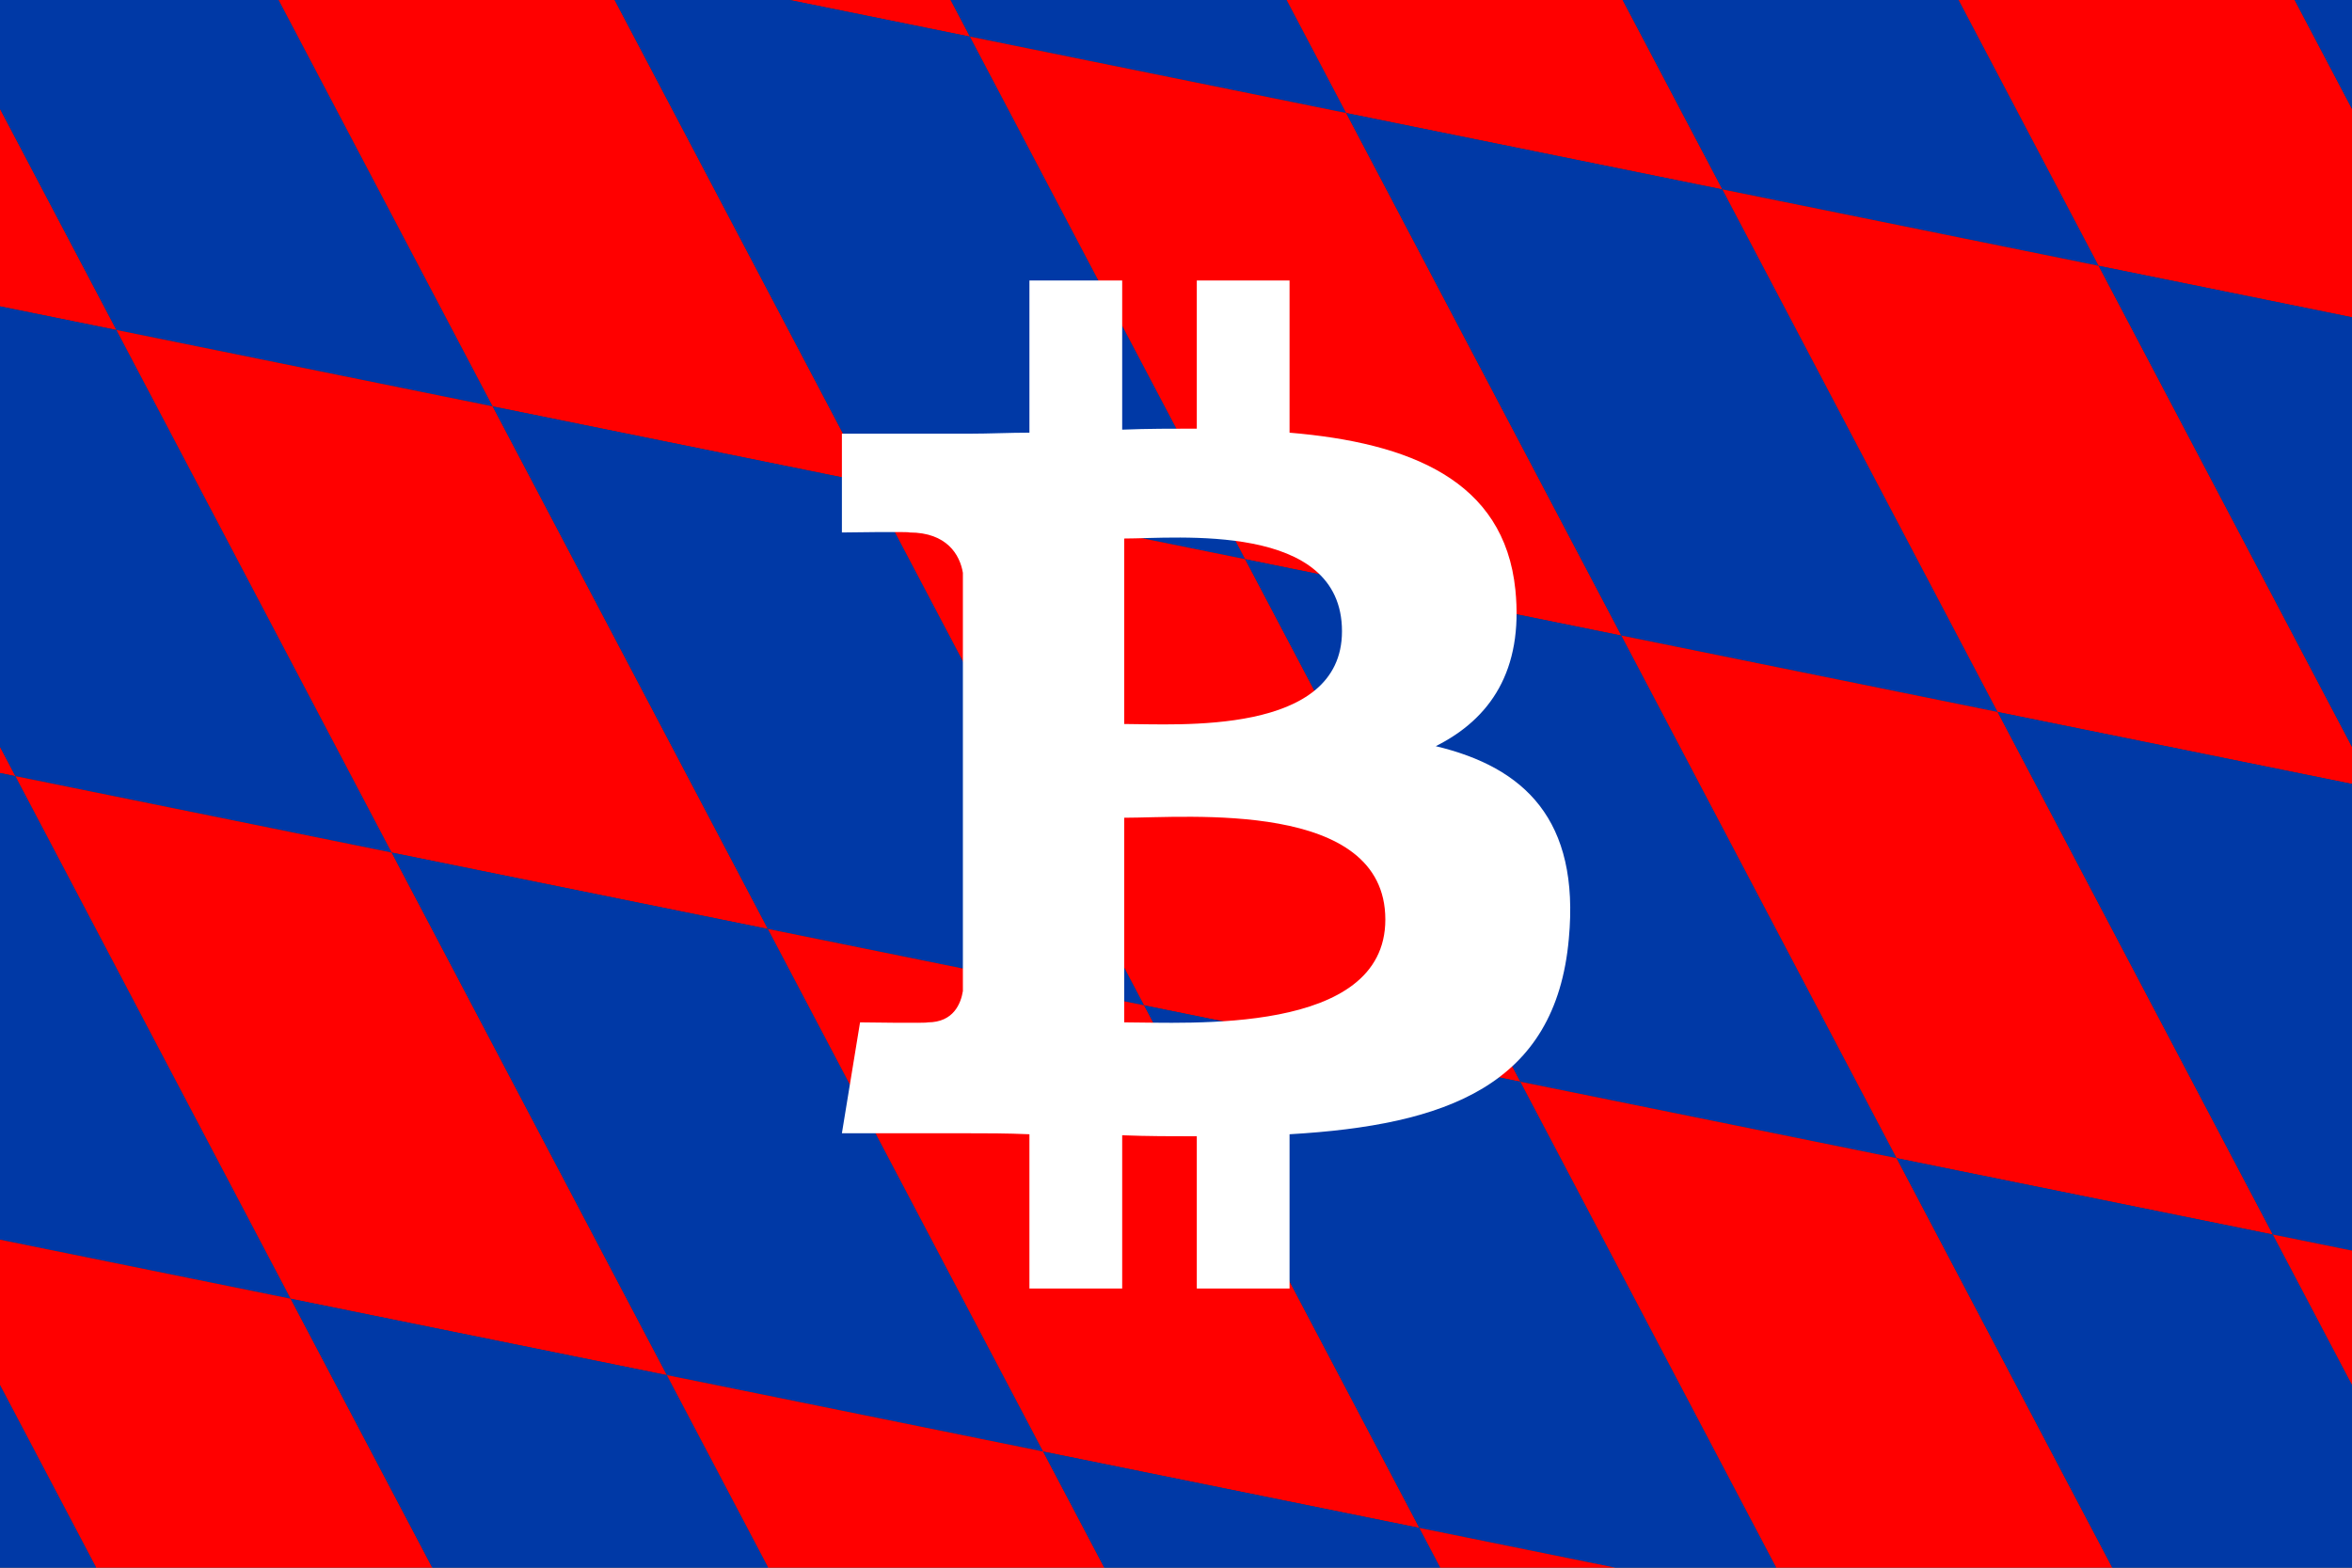 <?xml version="1.0" encoding="utf-8" ?>
<svg baseProfile="full" height="100px" version="1.1" width="150px" xmlns="http://www.w3.org/2000/svg" xmlns:ev="http://www.w3.org/2001/xml-events" xmlns:xlink="http://www.w3.org/1999/xlink"><rect width="100%" height="100%" fill="#333333" stroke="none"/><defs><clipPath id="mask0"><rect height="100" width="150" x="0" y="0" /></clipPath></defs><g clip-path="url(#mask0)"><rect fill="#ff0000" height="33.333" stroke="none" transform="translate(-600 -400) skewX(27.77) skewY(12.812)" width="21.429" x="0.0" y="0.0" /><rect fill="#0039a6" height="33.333" stroke="none" transform="translate(-600 -400) skewX(27.77) skewY(12.812)" width="21.429" x="0.0" y="33.333" /><rect fill="#ff0000" height="33.333" stroke="none" transform="translate(-600 -400) skewX(27.77) skewY(12.812)" width="21.429" x="0.0" y="66.667" /><rect fill="#0039a6" height="33.333" stroke="none" transform="translate(-600 -400) skewX(27.77) skewY(12.812)" width="21.429" x="0.0" y="100.0" /><rect fill="#ff0000" height="33.333" stroke="none" transform="translate(-600 -400) skewX(27.77) skewY(12.812)" width="21.429" x="0.0" y="133.333" /><rect fill="#0039a6" height="33.333" stroke="none" transform="translate(-600 -400) skewX(27.77) skewY(12.812)" width="21.429" x="0.0" y="166.667" /><rect fill="#ff0000" height="33.333" stroke="none" transform="translate(-600 -400) skewX(27.77) skewY(12.812)" width="21.429" x="0.0" y="200.0" /><rect fill="#0039a6" height="33.333" stroke="none" transform="translate(-600 -400) skewX(27.77) skewY(12.812)" width="21.429" x="0.0" y="233.333" /><rect fill="#ff0000" height="33.333" stroke="none" transform="translate(-600 -400) skewX(27.77) skewY(12.812)" width="21.429" x="0.0" y="266.667" /><rect fill="#0039a6" height="33.333" stroke="none" transform="translate(-600 -400) skewX(27.77) skewY(12.812)" width="21.429" x="0.0" y="300.0" /><rect fill="#ff0000" height="33.333" stroke="none" transform="translate(-600 -400) skewX(27.77) skewY(12.812)" width="21.429" x="0.0" y="333.333" /><rect fill="#0039a6" height="33.333" stroke="none" transform="translate(-600 -400) skewX(27.77) skewY(12.812)" width="21.429" x="0.0" y="366.667" /><rect fill="#ff0000" height="33.333" stroke="none" transform="translate(-600 -400) skewX(27.77) skewY(12.812)" width="21.429" x="0.0" y="400.0" /><rect fill="#0039a6" height="33.333" stroke="none" transform="translate(-600 -400) skewX(27.77) skewY(12.812)" width="21.429" x="0.0" y="433.333" /><rect fill="#ff0000" height="33.333" stroke="none" transform="translate(-600 -400) skewX(27.77) skewY(12.812)" width="21.429" x="0.0" y="466.667" /><rect fill="#0039a6" height="33.333" stroke="none" transform="translate(-600 -400) skewX(27.77) skewY(12.812)" width="21.429" x="21.429" y="0.0" /><rect fill="#ff0000" height="33.333" stroke="none" transform="translate(-600 -400) skewX(27.77) skewY(12.812)" width="21.429" x="21.429" y="33.333" /><rect fill="#0039a6" height="33.333" stroke="none" transform="translate(-600 -400) skewX(27.77) skewY(12.812)" width="21.429" x="21.429" y="66.667" /><rect fill="#ff0000" height="33.333" stroke="none" transform="translate(-600 -400) skewX(27.77) skewY(12.812)" width="21.429" x="21.429" y="100.0" /><rect fill="#0039a6" height="33.333" stroke="none" transform="translate(-600 -400) skewX(27.77) skewY(12.812)" width="21.429" x="21.429" y="133.333" /><rect fill="#ff0000" height="33.333" stroke="none" transform="translate(-600 -400) skewX(27.77) skewY(12.812)" width="21.429" x="21.429" y="166.667" /><rect fill="#0039a6" height="33.333" stroke="none" transform="translate(-600 -400) skewX(27.77) skewY(12.812)" width="21.429" x="21.429" y="200.0" /><rect fill="#ff0000" height="33.333" stroke="none" transform="translate(-600 -400) skewX(27.77) skewY(12.812)" width="21.429" x="21.429" y="233.333" /><rect fill="#0039a6" height="33.333" stroke="none" transform="translate(-600 -400) skewX(27.77) skewY(12.812)" width="21.429" x="21.429" y="266.667" /><rect fill="#ff0000" height="33.333" stroke="none" transform="translate(-600 -400) skewX(27.77) skewY(12.812)" width="21.429" x="21.429" y="300.0" /><rect fill="#0039a6" height="33.333" stroke="none" transform="translate(-600 -400) skewX(27.77) skewY(12.812)" width="21.429" x="21.429" y="333.333" /><rect fill="#ff0000" height="33.333" stroke="none" transform="translate(-600 -400) skewX(27.77) skewY(12.812)" width="21.429" x="21.429" y="366.667" /><rect fill="#0039a6" height="33.333" stroke="none" transform="translate(-600 -400) skewX(27.77) skewY(12.812)" width="21.429" x="21.429" y="400.0" /><rect fill="#ff0000" height="33.333" stroke="none" transform="translate(-600 -400) skewX(27.77) skewY(12.812)" width="21.429" x="21.429" y="433.333" /><rect fill="#0039a6" height="33.333" stroke="none" transform="translate(-600 -400) skewX(27.77) skewY(12.812)" width="21.429" x="21.429" y="466.667" /><rect fill="#ff0000" height="33.333" stroke="none" transform="translate(-600 -400) skewX(27.77) skewY(12.812)" width="21.429" x="42.857" y="0.0" /><rect fill="#0039a6" height="33.333" stroke="none" transform="translate(-600 -400) skewX(27.77) skewY(12.812)" width="21.429" x="42.857" y="33.333" /><rect fill="#ff0000" height="33.333" stroke="none" transform="translate(-600 -400) skewX(27.77) skewY(12.812)" width="21.429" x="42.857" y="66.667" /><rect fill="#0039a6" height="33.333" stroke="none" transform="translate(-600 -400) skewX(27.77) skewY(12.812)" width="21.429" x="42.857" y="100.0" /><rect fill="#ff0000" height="33.333" stroke="none" transform="translate(-600 -400) skewX(27.77) skewY(12.812)" width="21.429" x="42.857" y="133.333" /><rect fill="#0039a6" height="33.333" stroke="none" transform="translate(-600 -400) skewX(27.77) skewY(12.812)" width="21.429" x="42.857" y="166.667" /><rect fill="#ff0000" height="33.333" stroke="none" transform="translate(-600 -400) skewX(27.77) skewY(12.812)" width="21.429" x="42.857" y="200.0" /><rect fill="#0039a6" height="33.333" stroke="none" transform="translate(-600 -400) skewX(27.77) skewY(12.812)" width="21.429" x="42.857" y="233.333" /><rect fill="#ff0000" height="33.333" stroke="none" transform="translate(-600 -400) skewX(27.77) skewY(12.812)" width="21.429" x="42.857" y="266.667" /><rect fill="#0039a6" height="33.333" stroke="none" transform="translate(-600 -400) skewX(27.77) skewY(12.812)" width="21.429" x="42.857" y="300.0" /><rect fill="#ff0000" height="33.333" stroke="none" transform="translate(-600 -400) skewX(27.77) skewY(12.812)" width="21.429" x="42.857" y="333.333" /><rect fill="#0039a6" height="33.333" stroke="none" transform="translate(-600 -400) skewX(27.77) skewY(12.812)" width="21.429" x="42.857" y="366.667" /><rect fill="#ff0000" height="33.333" stroke="none" transform="translate(-600 -400) skewX(27.77) skewY(12.812)" width="21.429" x="42.857" y="400.0" /><rect fill="#0039a6" height="33.333" stroke="none" transform="translate(-600 -400) skewX(27.77) skewY(12.812)" width="21.429" x="42.857" y="433.333" /><rect fill="#ff0000" height="33.333" stroke="none" transform="translate(-600 -400) skewX(27.77) skewY(12.812)" width="21.429" x="42.857" y="466.667" /><rect fill="#0039a6" height="33.333" stroke="none" transform="translate(-600 -400) skewX(27.77) skewY(12.812)" width="21.429" x="64.286" y="0.0" /><rect fill="#ff0000" height="33.333" stroke="none" transform="translate(-600 -400) skewX(27.77) skewY(12.812)" width="21.429" x="64.286" y="33.333" /><rect fill="#0039a6" height="33.333" stroke="none" transform="translate(-600 -400) skewX(27.77) skewY(12.812)" width="21.429" x="64.286" y="66.667" /><rect fill="#ff0000" height="33.333" stroke="none" transform="translate(-600 -400) skewX(27.77) skewY(12.812)" width="21.429" x="64.286" y="100.0" /><rect fill="#0039a6" height="33.333" stroke="none" transform="translate(-600 -400) skewX(27.77) skewY(12.812)" width="21.429" x="64.286" y="133.333" /><rect fill="#ff0000" height="33.333" stroke="none" transform="translate(-600 -400) skewX(27.77) skewY(12.812)" width="21.429" x="64.286" y="166.667" /><rect fill="#0039a6" height="33.333" stroke="none" transform="translate(-600 -400) skewX(27.77) skewY(12.812)" width="21.429" x="64.286" y="200.0" /><rect fill="#ff0000" height="33.333" stroke="none" transform="translate(-600 -400) skewX(27.77) skewY(12.812)" width="21.429" x="64.286" y="233.333" /><rect fill="#0039a6" height="33.333" stroke="none" transform="translate(-600 -400) skewX(27.77) skewY(12.812)" width="21.429" x="64.286" y="266.667" /><rect fill="#ff0000" height="33.333" stroke="none" transform="translate(-600 -400) skewX(27.77) skewY(12.812)" width="21.429" x="64.286" y="300.0" /><rect fill="#0039a6" height="33.333" stroke="none" transform="translate(-600 -400) skewX(27.77) skewY(12.812)" width="21.429" x="64.286" y="333.333" /><rect fill="#ff0000" height="33.333" stroke="none" transform="translate(-600 -400) skewX(27.77) skewY(12.812)" width="21.429" x="64.286" y="366.667" /><rect fill="#0039a6" height="33.333" stroke="none" transform="translate(-600 -400) skewX(27.77) skewY(12.812)" width="21.429" x="64.286" y="400.0" /><rect fill="#ff0000" height="33.333" stroke="none" transform="translate(-600 -400) skewX(27.77) skewY(12.812)" width="21.429" x="64.286" y="433.333" /><rect fill="#0039a6" height="33.333" stroke="none" transform="translate(-600 -400) skewX(27.77) skewY(12.812)" width="21.429" x="64.286" y="466.667" /><rect fill="#ff0000" height="33.333" stroke="none" transform="translate(-600 -400) skewX(27.77) skewY(12.812)" width="21.429" x="85.714" y="0.0" /><rect fill="#0039a6" height="33.333" stroke="none" transform="translate(-600 -400) skewX(27.77) skewY(12.812)" width="21.429" x="85.714" y="33.333" /><rect fill="#ff0000" height="33.333" stroke="none" transform="translate(-600 -400) skewX(27.77) skewY(12.812)" width="21.429" x="85.714" y="66.667" /><rect fill="#0039a6" height="33.333" stroke="none" transform="translate(-600 -400) skewX(27.77) skewY(12.812)" width="21.429" x="85.714" y="100.0" /><rect fill="#ff0000" height="33.333" stroke="none" transform="translate(-600 -400) skewX(27.77) skewY(12.812)" width="21.429" x="85.714" y="133.333" /><rect fill="#0039a6" height="33.333" stroke="none" transform="translate(-600 -400) skewX(27.77) skewY(12.812)" width="21.429" x="85.714" y="166.667" /><rect fill="#ff0000" height="33.333" stroke="none" transform="translate(-600 -400) skewX(27.77) skewY(12.812)" width="21.429" x="85.714" y="200.0" /><rect fill="#0039a6" height="33.333" stroke="none" transform="translate(-600 -400) skewX(27.77) skewY(12.812)" width="21.429" x="85.714" y="233.333" /><rect fill="#ff0000" height="33.333" stroke="none" transform="translate(-600 -400) skewX(27.77) skewY(12.812)" width="21.429" x="85.714" y="266.667" /><rect fill="#0039a6" height="33.333" stroke="none" transform="translate(-600 -400) skewX(27.77) skewY(12.812)" width="21.429" x="85.714" y="300.0" /><rect fill="#ff0000" height="33.333" stroke="none" transform="translate(-600 -400) skewX(27.77) skewY(12.812)" width="21.429" x="85.714" y="333.333" /><rect fill="#0039a6" height="33.333" stroke="none" transform="translate(-600 -400) skewX(27.77) skewY(12.812)" width="21.429" x="85.714" y="366.667" /><rect fill="#ff0000" height="33.333" stroke="none" transform="translate(-600 -400) skewX(27.77) skewY(12.812)" width="21.429" x="85.714" y="400.0" /><rect fill="#0039a6" height="33.333" stroke="none" transform="translate(-600 -400) skewX(27.77) skewY(12.812)" width="21.429" x="85.714" y="433.333" /><rect fill="#ff0000" height="33.333" stroke="none" transform="translate(-600 -400) skewX(27.77) skewY(12.812)" width="21.429" x="85.714" y="466.667" /><rect fill="#0039a6" height="33.333" stroke="none" transform="translate(-600 -400) skewX(27.77) skewY(12.812)" width="21.429" x="107.143" y="0.0" /><rect fill="#ff0000" height="33.333" stroke="none" transform="translate(-600 -400) skewX(27.77) skewY(12.812)" width="21.429" x="107.143" y="33.333" /><rect fill="#0039a6" height="33.333" stroke="none" transform="translate(-600 -400) skewX(27.77) skewY(12.812)" width="21.429" x="107.143" y="66.667" /><rect fill="#ff0000" height="33.333" stroke="none" transform="translate(-600 -400) skewX(27.77) skewY(12.812)" width="21.429" x="107.143" y="100.0" /><rect fill="#0039a6" height="33.333" stroke="none" transform="translate(-600 -400) skewX(27.77) skewY(12.812)" width="21.429" x="107.143" y="133.333" /><rect fill="#ff0000" height="33.333" stroke="none" transform="translate(-600 -400) skewX(27.77) skewY(12.812)" width="21.429" x="107.143" y="166.667" /><rect fill="#0039a6" height="33.333" stroke="none" transform="translate(-600 -400) skewX(27.77) skewY(12.812)" width="21.429" x="107.143" y="200.0" /><rect fill="#ff0000" height="33.333" stroke="none" transform="translate(-600 -400) skewX(27.77) skewY(12.812)" width="21.429" x="107.143" y="233.333" /><rect fill="#0039a6" height="33.333" stroke="none" transform="translate(-600 -400) skewX(27.77) skewY(12.812)" width="21.429" x="107.143" y="266.667" /><rect fill="#ff0000" height="33.333" stroke="none" transform="translate(-600 -400) skewX(27.77) skewY(12.812)" width="21.429" x="107.143" y="300.0" /><rect fill="#0039a6" height="33.333" stroke="none" transform="translate(-600 -400) skewX(27.77) skewY(12.812)" width="21.429" x="107.143" y="333.333" /><rect fill="#ff0000" height="33.333" stroke="none" transform="translate(-600 -400) skewX(27.77) skewY(12.812)" width="21.429" x="107.143" y="366.667" /><rect fill="#0039a6" height="33.333" stroke="none" transform="translate(-600 -400) skewX(27.77) skewY(12.812)" width="21.429" x="107.143" y="400.0" /><rect fill="#ff0000" height="33.333" stroke="none" transform="translate(-600 -400) skewX(27.77) skewY(12.812)" width="21.429" x="107.143" y="433.333" /><rect fill="#0039a6" height="33.333" stroke="none" transform="translate(-600 -400) skewX(27.77) skewY(12.812)" width="21.429" x="107.143" y="466.667" /><rect fill="#ff0000" height="33.333" stroke="none" transform="translate(-600 -400) skewX(27.77) skewY(12.812)" width="21.429" x="128.571" y="0.0" /><rect fill="#0039a6" height="33.333" stroke="none" transform="translate(-600 -400) skewX(27.77) skewY(12.812)" width="21.429" x="128.571" y="33.333" /><rect fill="#ff0000" height="33.333" stroke="none" transform="translate(-600 -400) skewX(27.77) skewY(12.812)" width="21.429" x="128.571" y="66.667" /><rect fill="#0039a6" height="33.333" stroke="none" transform="translate(-600 -400) skewX(27.77) skewY(12.812)" width="21.429" x="128.571" y="100.0" /><rect fill="#ff0000" height="33.333" stroke="none" transform="translate(-600 -400) skewX(27.77) skewY(12.812)" width="21.429" x="128.571" y="133.333" /><rect fill="#0039a6" height="33.333" stroke="none" transform="translate(-600 -400) skewX(27.77) skewY(12.812)" width="21.429" x="128.571" y="166.667" /><rect fill="#ff0000" height="33.333" stroke="none" transform="translate(-600 -400) skewX(27.77) skewY(12.812)" width="21.429" x="128.571" y="200.0" /><rect fill="#0039a6" height="33.333" stroke="none" transform="translate(-600 -400) skewX(27.77) skewY(12.812)" width="21.429" x="128.571" y="233.333" /><rect fill="#ff0000" height="33.333" stroke="none" transform="translate(-600 -400) skewX(27.77) skewY(12.812)" width="21.429" x="128.571" y="266.667" /><rect fill="#0039a6" height="33.333" stroke="none" transform="translate(-600 -400) skewX(27.77) skewY(12.812)" width="21.429" x="128.571" y="300.0" /><rect fill="#ff0000" height="33.333" stroke="none" transform="translate(-600 -400) skewX(27.77) skewY(12.812)" width="21.429" x="128.571" y="333.333" /><rect fill="#0039a6" height="33.333" stroke="none" transform="translate(-600 -400) skewX(27.77) skewY(12.812)" width="21.429" x="128.571" y="366.667" /><rect fill="#ff0000" height="33.333" stroke="none" transform="translate(-600 -400) skewX(27.77) skewY(12.812)" width="21.429" x="128.571" y="400.0" /><rect fill="#0039a6" height="33.333" stroke="none" transform="translate(-600 -400) skewX(27.77) skewY(12.812)" width="21.429" x="128.571" y="433.333" /><rect fill="#ff0000" height="33.333" stroke="none" transform="translate(-600 -400) skewX(27.77) skewY(12.812)" width="21.429" x="128.571" y="466.667" /><rect fill="#0039a6" height="33.333" stroke="none" transform="translate(-600 -400) skewX(27.77) skewY(12.812)" width="21.429" x="150.0" y="0.0" /><rect fill="#ff0000" height="33.333" stroke="none" transform="translate(-600 -400) skewX(27.77) skewY(12.812)" width="21.429" x="150.0" y="33.333" /><rect fill="#0039a6" height="33.333" stroke="none" transform="translate(-600 -400) skewX(27.77) skewY(12.812)" width="21.429" x="150.0" y="66.667" /><rect fill="#ff0000" height="33.333" stroke="none" transform="translate(-600 -400) skewX(27.77) skewY(12.812)" width="21.429" x="150.0" y="100.0" /><rect fill="#0039a6" height="33.333" stroke="none" transform="translate(-600 -400) skewX(27.77) skewY(12.812)" width="21.429" x="150.0" y="133.333" /><rect fill="#ff0000" height="33.333" stroke="none" transform="translate(-600 -400) skewX(27.77) skewY(12.812)" width="21.429" x="150.0" y="166.667" /><rect fill="#0039a6" height="33.333" stroke="none" transform="translate(-600 -400) skewX(27.77) skewY(12.812)" width="21.429" x="150.0" y="200.0" /><rect fill="#ff0000" height="33.333" stroke="none" transform="translate(-600 -400) skewX(27.77) skewY(12.812)" width="21.429" x="150.0" y="233.333" /><rect fill="#0039a6" height="33.333" stroke="none" transform="translate(-600 -400) skewX(27.77) skewY(12.812)" width="21.429" x="150.0" y="266.667" /><rect fill="#ff0000" height="33.333" stroke="none" transform="translate(-600 -400) skewX(27.77) skewY(12.812)" width="21.429" x="150.0" y="300.0" /><rect fill="#0039a6" height="33.333" stroke="none" transform="translate(-600 -400) skewX(27.77) skewY(12.812)" width="21.429" x="150.0" y="333.333" /><rect fill="#ff0000" height="33.333" stroke="none" transform="translate(-600 -400) skewX(27.77) skewY(12.812)" width="21.429" x="150.0" y="366.667" /><rect fill="#0039a6" height="33.333" stroke="none" transform="translate(-600 -400) skewX(27.77) skewY(12.812)" width="21.429" x="150.0" y="400.0" /><rect fill="#ff0000" height="33.333" stroke="none" transform="translate(-600 -400) skewX(27.77) skewY(12.812)" width="21.429" x="150.0" y="433.333" /><rect fill="#0039a6" height="33.333" stroke="none" transform="translate(-600 -400) skewX(27.77) skewY(12.812)" width="21.429" x="150.0" y="466.667" /><rect fill="#ff0000" height="33.333" stroke="none" transform="translate(-600 -400) skewX(27.77) skewY(12.812)" width="21.429" x="171.429" y="0.0" /><rect fill="#0039a6" height="33.333" stroke="none" transform="translate(-600 -400) skewX(27.77) skewY(12.812)" width="21.429" x="171.429" y="33.333" /><rect fill="#ff0000" height="33.333" stroke="none" transform="translate(-600 -400) skewX(27.77) skewY(12.812)" width="21.429" x="171.429" y="66.667" /><rect fill="#0039a6" height="33.333" stroke="none" transform="translate(-600 -400) skewX(27.77) skewY(12.812)" width="21.429" x="171.429" y="100.0" /><rect fill="#ff0000" height="33.333" stroke="none" transform="translate(-600 -400) skewX(27.77) skewY(12.812)" width="21.429" x="171.429" y="133.333" /><rect fill="#0039a6" height="33.333" stroke="none" transform="translate(-600 -400) skewX(27.77) skewY(12.812)" width="21.429" x="171.429" y="166.667" /><rect fill="#ff0000" height="33.333" stroke="none" transform="translate(-600 -400) skewX(27.77) skewY(12.812)" width="21.429" x="171.429" y="200.0" /><rect fill="#0039a6" height="33.333" stroke="none" transform="translate(-600 -400) skewX(27.77) skewY(12.812)" width="21.429" x="171.429" y="233.333" /><rect fill="#ff0000" height="33.333" stroke="none" transform="translate(-600 -400) skewX(27.77) skewY(12.812)" width="21.429" x="171.429" y="266.667" /><rect fill="#0039a6" height="33.333" stroke="none" transform="translate(-600 -400) skewX(27.77) skewY(12.812)" width="21.429" x="171.429" y="300.0" /><rect fill="#ff0000" height="33.333" stroke="none" transform="translate(-600 -400) skewX(27.77) skewY(12.812)" width="21.429" x="171.429" y="333.333" /><rect fill="#0039a6" height="33.333" stroke="none" transform="translate(-600 -400) skewX(27.77) skewY(12.812)" width="21.429" x="171.429" y="366.667" /><rect fill="#ff0000" height="33.333" stroke="none" transform="translate(-600 -400) skewX(27.77) skewY(12.812)" width="21.429" x="171.429" y="400.0" /><rect fill="#0039a6" height="33.333" stroke="none" transform="translate(-600 -400) skewX(27.77) skewY(12.812)" width="21.429" x="171.429" y="433.333" /><rect fill="#ff0000" height="33.333" stroke="none" transform="translate(-600 -400) skewX(27.77) skewY(12.812)" width="21.429" x="171.429" y="466.667" /><rect fill="#0039a6" height="33.333" stroke="none" transform="translate(-600 -400) skewX(27.77) skewY(12.812)" width="21.429" x="192.857" y="0.0" /><rect fill="#ff0000" height="33.333" stroke="none" transform="translate(-600 -400) skewX(27.77) skewY(12.812)" width="21.429" x="192.857" y="33.333" /><rect fill="#0039a6" height="33.333" stroke="none" transform="translate(-600 -400) skewX(27.77) skewY(12.812)" width="21.429" x="192.857" y="66.667" /><rect fill="#ff0000" height="33.333" stroke="none" transform="translate(-600 -400) skewX(27.77) skewY(12.812)" width="21.429" x="192.857" y="100.0" /><rect fill="#0039a6" height="33.333" stroke="none" transform="translate(-600 -400) skewX(27.77) skewY(12.812)" width="21.429" x="192.857" y="133.333" /><rect fill="#ff0000" height="33.333" stroke="none" transform="translate(-600 -400) skewX(27.77) skewY(12.812)" width="21.429" x="192.857" y="166.667" /><rect fill="#0039a6" height="33.333" stroke="none" transform="translate(-600 -400) skewX(27.77) skewY(12.812)" width="21.429" x="192.857" y="200.0" /><rect fill="#ff0000" height="33.333" stroke="none" transform="translate(-600 -400) skewX(27.77) skewY(12.812)" width="21.429" x="192.857" y="233.333" /><rect fill="#0039a6" height="33.333" stroke="none" transform="translate(-600 -400) skewX(27.77) skewY(12.812)" width="21.429" x="192.857" y="266.667" /><rect fill="#ff0000" height="33.333" stroke="none" transform="translate(-600 -400) skewX(27.77) skewY(12.812)" width="21.429" x="192.857" y="300.0" /><rect fill="#0039a6" height="33.333" stroke="none" transform="translate(-600 -400) skewX(27.77) skewY(12.812)" width="21.429" x="192.857" y="333.333" /><rect fill="#ff0000" height="33.333" stroke="none" transform="translate(-600 -400) skewX(27.77) skewY(12.812)" width="21.429" x="192.857" y="366.667" /><rect fill="#0039a6" height="33.333" stroke="none" transform="translate(-600 -400) skewX(27.77) skewY(12.812)" width="21.429" x="192.857" y="400.0" /><rect fill="#ff0000" height="33.333" stroke="none" transform="translate(-600 -400) skewX(27.77) skewY(12.812)" width="21.429" x="192.857" y="433.333" /><rect fill="#0039a6" height="33.333" stroke="none" transform="translate(-600 -400) skewX(27.77) skewY(12.812)" width="21.429" x="192.857" y="466.667" /><rect fill="#ff0000" height="33.333" stroke="none" transform="translate(-600 -400) skewX(27.77) skewY(12.812)" width="21.429" x="214.286" y="0.0" /><rect fill="#0039a6" height="33.333" stroke="none" transform="translate(-600 -400) skewX(27.77) skewY(12.812)" width="21.429" x="214.286" y="33.333" /><rect fill="#ff0000" height="33.333" stroke="none" transform="translate(-600 -400) skewX(27.77) skewY(12.812)" width="21.429" x="214.286" y="66.667" /><rect fill="#0039a6" height="33.333" stroke="none" transform="translate(-600 -400) skewX(27.77) skewY(12.812)" width="21.429" x="214.286" y="100.0" /><rect fill="#ff0000" height="33.333" stroke="none" transform="translate(-600 -400) skewX(27.77) skewY(12.812)" width="21.429" x="214.286" y="133.333" /><rect fill="#0039a6" height="33.333" stroke="none" transform="translate(-600 -400) skewX(27.77) skewY(12.812)" width="21.429" x="214.286" y="166.667" /><rect fill="#ff0000" height="33.333" stroke="none" transform="translate(-600 -400) skewX(27.77) skewY(12.812)" width="21.429" x="214.286" y="200.0" /><rect fill="#0039a6" height="33.333" stroke="none" transform="translate(-600 -400) skewX(27.77) skewY(12.812)" width="21.429" x="214.286" y="233.333" /><rect fill="#ff0000" height="33.333" stroke="none" transform="translate(-600 -400) skewX(27.77) skewY(12.812)" width="21.429" x="214.286" y="266.667" /><rect fill="#0039a6" height="33.333" stroke="none" transform="translate(-600 -400) skewX(27.77) skewY(12.812)" width="21.429" x="214.286" y="300.0" /><rect fill="#ff0000" height="33.333" stroke="none" transform="translate(-600 -400) skewX(27.77) skewY(12.812)" width="21.429" x="214.286" y="333.333" /><rect fill="#0039a6" height="33.333" stroke="none" transform="translate(-600 -400) skewX(27.77) skewY(12.812)" width="21.429" x="214.286" y="366.667" /><rect fill="#ff0000" height="33.333" stroke="none" transform="translate(-600 -400) skewX(27.77) skewY(12.812)" width="21.429" x="214.286" y="400.0" /><rect fill="#0039a6" height="33.333" stroke="none" transform="translate(-600 -400) skewX(27.77) skewY(12.812)" width="21.429" x="214.286" y="433.333" /><rect fill="#ff0000" height="33.333" stroke="none" transform="translate(-600 -400) skewX(27.77) skewY(12.812)" width="21.429" x="214.286" y="466.667" /><rect fill="#0039a6" height="33.333" stroke="none" transform="translate(-600 -400) skewX(27.77) skewY(12.812)" width="21.429" x="235.714" y="0.0" /><rect fill="#ff0000" height="33.333" stroke="none" transform="translate(-600 -400) skewX(27.77) skewY(12.812)" width="21.429" x="235.714" y="33.333" /><rect fill="#0039a6" height="33.333" stroke="none" transform="translate(-600 -400) skewX(27.77) skewY(12.812)" width="21.429" x="235.714" y="66.667" /><rect fill="#ff0000" height="33.333" stroke="none" transform="translate(-600 -400) skewX(27.77) skewY(12.812)" width="21.429" x="235.714" y="100.0" /><rect fill="#0039a6" height="33.333" stroke="none" transform="translate(-600 -400) skewX(27.77) skewY(12.812)" width="21.429" x="235.714" y="133.333" /><rect fill="#ff0000" height="33.333" stroke="none" transform="translate(-600 -400) skewX(27.77) skewY(12.812)" width="21.429" x="235.714" y="166.667" /><rect fill="#0039a6" height="33.333" stroke="none" transform="translate(-600 -400) skewX(27.77) skewY(12.812)" width="21.429" x="235.714" y="200.0" /><rect fill="#ff0000" height="33.333" stroke="none" transform="translate(-600 -400) skewX(27.77) skewY(12.812)" width="21.429" x="235.714" y="233.333" /><rect fill="#0039a6" height="33.333" stroke="none" transform="translate(-600 -400) skewX(27.77) skewY(12.812)" width="21.429" x="235.714" y="266.667" /><rect fill="#ff0000" height="33.333" stroke="none" transform="translate(-600 -400) skewX(27.77) skewY(12.812)" width="21.429" x="235.714" y="300.0" /><rect fill="#0039a6" height="33.333" stroke="none" transform="translate(-600 -400) skewX(27.77) skewY(12.812)" width="21.429" x="235.714" y="333.333" /><rect fill="#ff0000" height="33.333" stroke="none" transform="translate(-600 -400) skewX(27.77) skewY(12.812)" width="21.429" x="235.714" y="366.667" /><rect fill="#0039a6" height="33.333" stroke="none" transform="translate(-600 -400) skewX(27.77) skewY(12.812)" width="21.429" x="235.714" y="400.0" /><rect fill="#ff0000" height="33.333" stroke="none" transform="translate(-600 -400) skewX(27.77) skewY(12.812)" width="21.429" x="235.714" y="433.333" /><rect fill="#0039a6" height="33.333" stroke="none" transform="translate(-600 -400) skewX(27.77) skewY(12.812)" width="21.429" x="235.714" y="466.667" /><rect fill="#ff0000" height="33.333" stroke="none" transform="translate(-600 -400) skewX(27.77) skewY(12.812)" width="21.429" x="257.143" y="0.0" /><rect fill="#0039a6" height="33.333" stroke="none" transform="translate(-600 -400) skewX(27.77) skewY(12.812)" width="21.429" x="257.143" y="33.333" /><rect fill="#ff0000" height="33.333" stroke="none" transform="translate(-600 -400) skewX(27.77) skewY(12.812)" width="21.429" x="257.143" y="66.667" /><rect fill="#0039a6" height="33.333" stroke="none" transform="translate(-600 -400) skewX(27.77) skewY(12.812)" width="21.429" x="257.143" y="100.0" /><rect fill="#ff0000" height="33.333" stroke="none" transform="translate(-600 -400) skewX(27.77) skewY(12.812)" width="21.429" x="257.143" y="133.333" /><rect fill="#0039a6" height="33.333" stroke="none" transform="translate(-600 -400) skewX(27.77) skewY(12.812)" width="21.429" x="257.143" y="166.667" /><rect fill="#ff0000" height="33.333" stroke="none" transform="translate(-600 -400) skewX(27.77) skewY(12.812)" width="21.429" x="257.143" y="200.0" /><rect fill="#0039a6" height="33.333" stroke="none" transform="translate(-600 -400) skewX(27.77) skewY(12.812)" width="21.429" x="257.143" y="233.333" /><rect fill="#ff0000" height="33.333" stroke="none" transform="translate(-600 -400) skewX(27.77) skewY(12.812)" width="21.429" x="257.143" y="266.667" /><rect fill="#0039a6" height="33.333" stroke="none" transform="translate(-600 -400) skewX(27.77) skewY(12.812)" width="21.429" x="257.143" y="300.0" /><rect fill="#ff0000" height="33.333" stroke="none" transform="translate(-600 -400) skewX(27.77) skewY(12.812)" width="21.429" x="257.143" y="333.333" /><rect fill="#0039a6" height="33.333" stroke="none" transform="translate(-600 -400) skewX(27.77) skewY(12.812)" width="21.429" x="257.143" y="366.667" /><rect fill="#ff0000" height="33.333" stroke="none" transform="translate(-600 -400) skewX(27.77) skewY(12.812)" width="21.429" x="257.143" y="400.0" /><rect fill="#0039a6" height="33.333" stroke="none" transform="translate(-600 -400) skewX(27.77) skewY(12.812)" width="21.429" x="257.143" y="433.333" /><rect fill="#ff0000" height="33.333" stroke="none" transform="translate(-600 -400) skewX(27.77) skewY(12.812)" width="21.429" x="257.143" y="466.667" /><rect fill="#0039a6" height="33.333" stroke="none" transform="translate(-600 -400) skewX(27.77) skewY(12.812)" width="21.429" x="278.571" y="0.0" /><rect fill="#ff0000" height="33.333" stroke="none" transform="translate(-600 -400) skewX(27.77) skewY(12.812)" width="21.429" x="278.571" y="33.333" /><rect fill="#0039a6" height="33.333" stroke="none" transform="translate(-600 -400) skewX(27.77) skewY(12.812)" width="21.429" x="278.571" y="66.667" /><rect fill="#ff0000" height="33.333" stroke="none" transform="translate(-600 -400) skewX(27.77) skewY(12.812)" width="21.429" x="278.571" y="100.0" /><rect fill="#0039a6" height="33.333" stroke="none" transform="translate(-600 -400) skewX(27.77) skewY(12.812)" width="21.429" x="278.571" y="133.333" /><rect fill="#ff0000" height="33.333" stroke="none" transform="translate(-600 -400) skewX(27.77) skewY(12.812)" width="21.429" x="278.571" y="166.667" /><rect fill="#0039a6" height="33.333" stroke="none" transform="translate(-600 -400) skewX(27.77) skewY(12.812)" width="21.429" x="278.571" y="200.0" /><rect fill="#ff0000" height="33.333" stroke="none" transform="translate(-600 -400) skewX(27.77) skewY(12.812)" width="21.429" x="278.571" y="233.333" /><rect fill="#0039a6" height="33.333" stroke="none" transform="translate(-600 -400) skewX(27.77) skewY(12.812)" width="21.429" x="278.571" y="266.667" /><rect fill="#ff0000" height="33.333" stroke="none" transform="translate(-600 -400) skewX(27.77) skewY(12.812)" width="21.429" x="278.571" y="300.0" /><rect fill="#0039a6" height="33.333" stroke="none" transform="translate(-600 -400) skewX(27.77) skewY(12.812)" width="21.429" x="278.571" y="333.333" /><rect fill="#ff0000" height="33.333" stroke="none" transform="translate(-600 -400) skewX(27.77) skewY(12.812)" width="21.429" x="278.571" y="366.667" /><rect fill="#0039a6" height="33.333" stroke="none" transform="translate(-600 -400) skewX(27.77) skewY(12.812)" width="21.429" x="278.571" y="400.0" /><rect fill="#ff0000" height="33.333" stroke="none" transform="translate(-600 -400) skewX(27.77) skewY(12.812)" width="21.429" x="278.571" y="433.333" /><rect fill="#0039a6" height="33.333" stroke="none" transform="translate(-600 -400) skewX(27.77) skewY(12.812)" width="21.429" x="278.571" y="466.667" /><rect fill="#ff0000" height="33.333" stroke="none" transform="translate(-600 -400) skewX(27.77) skewY(12.812)" width="21.429" x="300.0" y="0.0" /><rect fill="#0039a6" height="33.333" stroke="none" transform="translate(-600 -400) skewX(27.77) skewY(12.812)" width="21.429" x="300.0" y="33.333" /><rect fill="#ff0000" height="33.333" stroke="none" transform="translate(-600 -400) skewX(27.77) skewY(12.812)" width="21.429" x="300.0" y="66.667" /><rect fill="#0039a6" height="33.333" stroke="none" transform="translate(-600 -400) skewX(27.77) skewY(12.812)" width="21.429" x="300.0" y="100.0" /><rect fill="#ff0000" height="33.333" stroke="none" transform="translate(-600 -400) skewX(27.77) skewY(12.812)" width="21.429" x="300.0" y="133.333" /><rect fill="#0039a6" height="33.333" stroke="none" transform="translate(-600 -400) skewX(27.77) skewY(12.812)" width="21.429" x="300.0" y="166.667" /><rect fill="#ff0000" height="33.333" stroke="none" transform="translate(-600 -400) skewX(27.77) skewY(12.812)" width="21.429" x="300.0" y="200.0" /><rect fill="#0039a6" height="33.333" stroke="none" transform="translate(-600 -400) skewX(27.77) skewY(12.812)" width="21.429" x="300.0" y="233.333" /><rect fill="#ff0000" height="33.333" stroke="none" transform="translate(-600 -400) skewX(27.77) skewY(12.812)" width="21.429" x="300.0" y="266.667" /><rect fill="#0039a6" height="33.333" stroke="none" transform="translate(-600 -400) skewX(27.77) skewY(12.812)" width="21.429" x="300.0" y="300.0" /><rect fill="#ff0000" height="33.333" stroke="none" transform="translate(-600 -400) skewX(27.77) skewY(12.812)" width="21.429" x="300.0" y="333.333" /><rect fill="#0039a6" height="33.333" stroke="none" transform="translate(-600 -400) skewX(27.77) skewY(12.812)" width="21.429" x="300.0" y="366.667" /><rect fill="#ff0000" height="33.333" stroke="none" transform="translate(-600 -400) skewX(27.77) skewY(12.812)" width="21.429" x="300.0" y="400.0" /><rect fill="#0039a6" height="33.333" stroke="none" transform="translate(-600 -400) skewX(27.77) skewY(12.812)" width="21.429" x="300.0" y="433.333" /><rect fill="#ff0000" height="33.333" stroke="none" transform="translate(-600 -400) skewX(27.77) skewY(12.812)" width="21.429" x="300.0" y="466.667" /><rect fill="#0039a6" height="33.333" stroke="none" transform="translate(-600 -400) skewX(27.77) skewY(12.812)" width="21.429" x="321.429" y="0.0" /><rect fill="#ff0000" height="33.333" stroke="none" transform="translate(-600 -400) skewX(27.77) skewY(12.812)" width="21.429" x="321.429" y="33.333" /><rect fill="#0039a6" height="33.333" stroke="none" transform="translate(-600 -400) skewX(27.77) skewY(12.812)" width="21.429" x="321.429" y="66.667" /><rect fill="#ff0000" height="33.333" stroke="none" transform="translate(-600 -400) skewX(27.77) skewY(12.812)" width="21.429" x="321.429" y="100.0" /><rect fill="#0039a6" height="33.333" stroke="none" transform="translate(-600 -400) skewX(27.77) skewY(12.812)" width="21.429" x="321.429" y="133.333" /><rect fill="#ff0000" height="33.333" stroke="none" transform="translate(-600 -400) skewX(27.77) skewY(12.812)" width="21.429" x="321.429" y="166.667" /><rect fill="#0039a6" height="33.333" stroke="none" transform="translate(-600 -400) skewX(27.77) skewY(12.812)" width="21.429" x="321.429" y="200.0" /><rect fill="#ff0000" height="33.333" stroke="none" transform="translate(-600 -400) skewX(27.77) skewY(12.812)" width="21.429" x="321.429" y="233.333" /><rect fill="#0039a6" height="33.333" stroke="none" transform="translate(-600 -400) skewX(27.77) skewY(12.812)" width="21.429" x="321.429" y="266.667" /><rect fill="#ff0000" height="33.333" stroke="none" transform="translate(-600 -400) skewX(27.77) skewY(12.812)" width="21.429" x="321.429" y="300.0" /><rect fill="#0039a6" height="33.333" stroke="none" transform="translate(-600 -400) skewX(27.77) skewY(12.812)" width="21.429" x="321.429" y="333.333" /><rect fill="#ff0000" height="33.333" stroke="none" transform="translate(-600 -400) skewX(27.77) skewY(12.812)" width="21.429" x="321.429" y="366.667" /><rect fill="#0039a6" height="33.333" stroke="none" transform="translate(-600 -400) skewX(27.77) skewY(12.812)" width="21.429" x="321.429" y="400.0" /><rect fill="#ff0000" height="33.333" stroke="none" transform="translate(-600 -400) skewX(27.77) skewY(12.812)" width="21.429" x="321.429" y="433.333" /><rect fill="#0039a6" height="33.333" stroke="none" transform="translate(-600 -400) skewX(27.77) skewY(12.812)" width="21.429" x="321.429" y="466.667" /><rect fill="#ff0000" height="33.333" stroke="none" transform="translate(-600 -400) skewX(27.77) skewY(12.812)" width="21.429" x="342.857" y="0.0" /><rect fill="#0039a6" height="33.333" stroke="none" transform="translate(-600 -400) skewX(27.77) skewY(12.812)" width="21.429" x="342.857" y="33.333" /><rect fill="#ff0000" height="33.333" stroke="none" transform="translate(-600 -400) skewX(27.77) skewY(12.812)" width="21.429" x="342.857" y="66.667" /><rect fill="#0039a6" height="33.333" stroke="none" transform="translate(-600 -400) skewX(27.77) skewY(12.812)" width="21.429" x="342.857" y="100.0" /><rect fill="#ff0000" height="33.333" stroke="none" transform="translate(-600 -400) skewX(27.77) skewY(12.812)" width="21.429" x="342.857" y="133.333" /><rect fill="#0039a6" height="33.333" stroke="none" transform="translate(-600 -400) skewX(27.77) skewY(12.812)" width="21.429" x="342.857" y="166.667" /><rect fill="#ff0000" height="33.333" stroke="none" transform="translate(-600 -400) skewX(27.77) skewY(12.812)" width="21.429" x="342.857" y="200.0" /><rect fill="#0039a6" height="33.333" stroke="none" transform="translate(-600 -400) skewX(27.77) skewY(12.812)" width="21.429" x="342.857" y="233.333" /><rect fill="#ff0000" height="33.333" stroke="none" transform="translate(-600 -400) skewX(27.77) skewY(12.812)" width="21.429" x="342.857" y="266.667" /><rect fill="#0039a6" height="33.333" stroke="none" transform="translate(-600 -400) skewX(27.77) skewY(12.812)" width="21.429" x="342.857" y="300.0" /><rect fill="#ff0000" height="33.333" stroke="none" transform="translate(-600 -400) skewX(27.77) skewY(12.812)" width="21.429" x="342.857" y="333.333" /><rect fill="#0039a6" height="33.333" stroke="none" transform="translate(-600 -400) skewX(27.77) skewY(12.812)" width="21.429" x="342.857" y="366.667" /><rect fill="#ff0000" height="33.333" stroke="none" transform="translate(-600 -400) skewX(27.77) skewY(12.812)" width="21.429" x="342.857" y="400.0" /><rect fill="#0039a6" height="33.333" stroke="none" transform="translate(-600 -400) skewX(27.77) skewY(12.812)" width="21.429" x="342.857" y="433.333" /><rect fill="#ff0000" height="33.333" stroke="none" transform="translate(-600 -400) skewX(27.77) skewY(12.812)" width="21.429" x="342.857" y="466.667" /><rect fill="#0039a6" height="33.333" stroke="none" transform="translate(-600 -400) skewX(27.77) skewY(12.812)" width="21.429" x="364.286" y="0.0" /><rect fill="#ff0000" height="33.333" stroke="none" transform="translate(-600 -400) skewX(27.77) skewY(12.812)" width="21.429" x="364.286" y="33.333" /><rect fill="#0039a6" height="33.333" stroke="none" transform="translate(-600 -400) skewX(27.77) skewY(12.812)" width="21.429" x="364.286" y="66.667" /><rect fill="#ff0000" height="33.333" stroke="none" transform="translate(-600 -400) skewX(27.77) skewY(12.812)" width="21.429" x="364.286" y="100.0" /><rect fill="#0039a6" height="33.333" stroke="none" transform="translate(-600 -400) skewX(27.77) skewY(12.812)" width="21.429" x="364.286" y="133.333" /><rect fill="#ff0000" height="33.333" stroke="none" transform="translate(-600 -400) skewX(27.77) skewY(12.812)" width="21.429" x="364.286" y="166.667" /><rect fill="#0039a6" height="33.333" stroke="none" transform="translate(-600 -400) skewX(27.77) skewY(12.812)" width="21.429" x="364.286" y="200.0" /><rect fill="#ff0000" height="33.333" stroke="none" transform="translate(-600 -400) skewX(27.77) skewY(12.812)" width="21.429" x="364.286" y="233.333" /><rect fill="#0039a6" height="33.333" stroke="none" transform="translate(-600 -400) skewX(27.77) skewY(12.812)" width="21.429" x="364.286" y="266.667" /><rect fill="#ff0000" height="33.333" stroke="none" transform="translate(-600 -400) skewX(27.77) skewY(12.812)" width="21.429" x="364.286" y="300.0" /><rect fill="#0039a6" height="33.333" stroke="none" transform="translate(-600 -400) skewX(27.77) skewY(12.812)" width="21.429" x="364.286" y="333.333" /><rect fill="#ff0000" height="33.333" stroke="none" transform="translate(-600 -400) skewX(27.77) skewY(12.812)" width="21.429" x="364.286" y="366.667" /><rect fill="#0039a6" height="33.333" stroke="none" transform="translate(-600 -400) skewX(27.77) skewY(12.812)" width="21.429" x="364.286" y="400.0" /><rect fill="#ff0000" height="33.333" stroke="none" transform="translate(-600 -400) skewX(27.77) skewY(12.812)" width="21.429" x="364.286" y="433.333" /><rect fill="#0039a6" height="33.333" stroke="none" transform="translate(-600 -400) skewX(27.77) skewY(12.812)" width="21.429" x="364.286" y="466.667" /><rect fill="#ff0000" height="33.333" stroke="none" transform="translate(-600 -400) skewX(27.77) skewY(12.812)" width="21.429" x="385.714" y="0.0" /><rect fill="#0039a6" height="33.333" stroke="none" transform="translate(-600 -400) skewX(27.77) skewY(12.812)" width="21.429" x="385.714" y="33.333" /><rect fill="#ff0000" height="33.333" stroke="none" transform="translate(-600 -400) skewX(27.77) skewY(12.812)" width="21.429" x="385.714" y="66.667" /><rect fill="#0039a6" height="33.333" stroke="none" transform="translate(-600 -400) skewX(27.77) skewY(12.812)" width="21.429" x="385.714" y="100.0" /><rect fill="#ff0000" height="33.333" stroke="none" transform="translate(-600 -400) skewX(27.77) skewY(12.812)" width="21.429" x="385.714" y="133.333" /><rect fill="#0039a6" height="33.333" stroke="none" transform="translate(-600 -400) skewX(27.77) skewY(12.812)" width="21.429" x="385.714" y="166.667" /><rect fill="#ff0000" height="33.333" stroke="none" transform="translate(-600 -400) skewX(27.77) skewY(12.812)" width="21.429" x="385.714" y="200.0" /><rect fill="#0039a6" height="33.333" stroke="none" transform="translate(-600 -400) skewX(27.77) skewY(12.812)" width="21.429" x="385.714" y="233.333" /><rect fill="#ff0000" height="33.333" stroke="none" transform="translate(-600 -400) skewX(27.77) skewY(12.812)" width="21.429" x="385.714" y="266.667" /><rect fill="#0039a6" height="33.333" stroke="none" transform="translate(-600 -400) skewX(27.77) skewY(12.812)" width="21.429" x="385.714" y="300.0" /><rect fill="#ff0000" height="33.333" stroke="none" transform="translate(-600 -400) skewX(27.77) skewY(12.812)" width="21.429" x="385.714" y="333.333" /><rect fill="#0039a6" height="33.333" stroke="none" transform="translate(-600 -400) skewX(27.77) skewY(12.812)" width="21.429" x="385.714" y="366.667" /><rect fill="#ff0000" height="33.333" stroke="none" transform="translate(-600 -400) skewX(27.77) skewY(12.812)" width="21.429" x="385.714" y="400.0" /><rect fill="#0039a6" height="33.333" stroke="none" transform="translate(-600 -400) skewX(27.77) skewY(12.812)" width="21.429" x="385.714" y="433.333" /><rect fill="#ff0000" height="33.333" stroke="none" transform="translate(-600 -400) skewX(27.77) skewY(12.812)" width="21.429" x="385.714" y="466.667" /><rect fill="#0039a6" height="33.333" stroke="none" transform="translate(-600 -400) skewX(27.77) skewY(12.812)" width="21.429" x="407.143" y="0.0" /><rect fill="#ff0000" height="33.333" stroke="none" transform="translate(-600 -400) skewX(27.77) skewY(12.812)" width="21.429" x="407.143" y="33.333" /><rect fill="#0039a6" height="33.333" stroke="none" transform="translate(-600 -400) skewX(27.77) skewY(12.812)" width="21.429" x="407.143" y="66.667" /><rect fill="#ff0000" height="33.333" stroke="none" transform="translate(-600 -400) skewX(27.77) skewY(12.812)" width="21.429" x="407.143" y="100.0" /><rect fill="#0039a6" height="33.333" stroke="none" transform="translate(-600 -400) skewX(27.77) skewY(12.812)" width="21.429" x="407.143" y="133.333" /><rect fill="#ff0000" height="33.333" stroke="none" transform="translate(-600 -400) skewX(27.77) skewY(12.812)" width="21.429" x="407.143" y="166.667" /><rect fill="#0039a6" height="33.333" stroke="none" transform="translate(-600 -400) skewX(27.77) skewY(12.812)" width="21.429" x="407.143" y="200.0" /><rect fill="#ff0000" height="33.333" stroke="none" transform="translate(-600 -400) skewX(27.77) skewY(12.812)" width="21.429" x="407.143" y="233.333" /><rect fill="#0039a6" height="33.333" stroke="none" transform="translate(-600 -400) skewX(27.77) skewY(12.812)" width="21.429" x="407.143" y="266.667" /><rect fill="#ff0000" height="33.333" stroke="none" transform="translate(-600 -400) skewX(27.77) skewY(12.812)" width="21.429" x="407.143" y="300.0" /><rect fill="#0039a6" height="33.333" stroke="none" transform="translate(-600 -400) skewX(27.77) skewY(12.812)" width="21.429" x="407.143" y="333.333" /><rect fill="#ff0000" height="33.333" stroke="none" transform="translate(-600 -400) skewX(27.77) skewY(12.812)" width="21.429" x="407.143" y="366.667" /><rect fill="#0039a6" height="33.333" stroke="none" transform="translate(-600 -400) skewX(27.77) skewY(12.812)" width="21.429" x="407.143" y="400.0" /><rect fill="#ff0000" height="33.333" stroke="none" transform="translate(-600 -400) skewX(27.77) skewY(12.812)" width="21.429" x="407.143" y="433.333" /><rect fill="#0039a6" height="33.333" stroke="none" transform="translate(-600 -400) skewX(27.77) skewY(12.812)" width="21.429" x="407.143" y="466.667" /><rect fill="#ff0000" height="33.333" stroke="none" transform="translate(-600 -400) skewX(27.77) skewY(12.812)" width="21.429" x="428.571" y="0.0" /><rect fill="#0039a6" height="33.333" stroke="none" transform="translate(-600 -400) skewX(27.77) skewY(12.812)" width="21.429" x="428.571" y="33.333" /><rect fill="#ff0000" height="33.333" stroke="none" transform="translate(-600 -400) skewX(27.77) skewY(12.812)" width="21.429" x="428.571" y="66.667" /><rect fill="#0039a6" height="33.333" stroke="none" transform="translate(-600 -400) skewX(27.77) skewY(12.812)" width="21.429" x="428.571" y="100.0" /><rect fill="#ff0000" height="33.333" stroke="none" transform="translate(-600 -400) skewX(27.77) skewY(12.812)" width="21.429" x="428.571" y="133.333" /><rect fill="#0039a6" height="33.333" stroke="none" transform="translate(-600 -400) skewX(27.77) skewY(12.812)" width="21.429" x="428.571" y="166.667" /><rect fill="#ff0000" height="33.333" stroke="none" transform="translate(-600 -400) skewX(27.77) skewY(12.812)" width="21.429" x="428.571" y="200.0" /><rect fill="#0039a6" height="33.333" stroke="none" transform="translate(-600 -400) skewX(27.77) skewY(12.812)" width="21.429" x="428.571" y="233.333" /><rect fill="#ff0000" height="33.333" stroke="none" transform="translate(-600 -400) skewX(27.77) skewY(12.812)" width="21.429" x="428.571" y="266.667" /><rect fill="#0039a6" height="33.333" stroke="none" transform="translate(-600 -400) skewX(27.77) skewY(12.812)" width="21.429" x="428.571" y="300.0" /><rect fill="#ff0000" height="33.333" stroke="none" transform="translate(-600 -400) skewX(27.77) skewY(12.812)" width="21.429" x="428.571" y="333.333" /><rect fill="#0039a6" height="33.333" stroke="none" transform="translate(-600 -400) skewX(27.77) skewY(12.812)" width="21.429" x="428.571" y="366.667" /><rect fill="#ff0000" height="33.333" stroke="none" transform="translate(-600 -400) skewX(27.77) skewY(12.812)" width="21.429" x="428.571" y="400.0" /><rect fill="#0039a6" height="33.333" stroke="none" transform="translate(-600 -400) skewX(27.77) skewY(12.812)" width="21.429" x="428.571" y="433.333" /><rect fill="#ff0000" height="33.333" stroke="none" transform="translate(-600 -400) skewX(27.77) skewY(12.812)" width="21.429" x="428.571" y="466.667" /><rect fill="#0039a6" height="33.333" stroke="none" transform="translate(-600 -400) skewX(27.77) skewY(12.812)" width="21.429" x="450.0" y="0.0" /><rect fill="#ff0000" height="33.333" stroke="none" transform="translate(-600 -400) skewX(27.77) skewY(12.812)" width="21.429" x="450.0" y="33.333" /><rect fill="#0039a6" height="33.333" stroke="none" transform="translate(-600 -400) skewX(27.77) skewY(12.812)" width="21.429" x="450.0" y="66.667" /><rect fill="#ff0000" height="33.333" stroke="none" transform="translate(-600 -400) skewX(27.77) skewY(12.812)" width="21.429" x="450.0" y="100.0" /><rect fill="#0039a6" height="33.333" stroke="none" transform="translate(-600 -400) skewX(27.77) skewY(12.812)" width="21.429" x="450.0" y="133.333" /><rect fill="#ff0000" height="33.333" stroke="none" transform="translate(-600 -400) skewX(27.77) skewY(12.812)" width="21.429" x="450.0" y="166.667" /><rect fill="#0039a6" height="33.333" stroke="none" transform="translate(-600 -400) skewX(27.77) skewY(12.812)" width="21.429" x="450.0" y="200.0" /><rect fill="#ff0000" height="33.333" stroke="none" transform="translate(-600 -400) skewX(27.77) skewY(12.812)" width="21.429" x="450.0" y="233.333" /><rect fill="#0039a6" height="33.333" stroke="none" transform="translate(-600 -400) skewX(27.77) skewY(12.812)" width="21.429" x="450.0" y="266.667" /><rect fill="#ff0000" height="33.333" stroke="none" transform="translate(-600 -400) skewX(27.77) skewY(12.812)" width="21.429" x="450.0" y="300.0" /><rect fill="#0039a6" height="33.333" stroke="none" transform="translate(-600 -400) skewX(27.77) skewY(12.812)" width="21.429" x="450.0" y="333.333" /><rect fill="#ff0000" height="33.333" stroke="none" transform="translate(-600 -400) skewX(27.77) skewY(12.812)" width="21.429" x="450.0" y="366.667" /><rect fill="#0039a6" height="33.333" stroke="none" transform="translate(-600 -400) skewX(27.77) skewY(12.812)" width="21.429" x="450.0" y="400.0" /><rect fill="#ff0000" height="33.333" stroke="none" transform="translate(-600 -400) skewX(27.77) skewY(12.812)" width="21.429" x="450.0" y="433.333" /><rect fill="#0039a6" height="33.333" stroke="none" transform="translate(-600 -400) skewX(27.77) skewY(12.812)" width="21.429" x="450.0" y="466.667" /><rect fill="#ff0000" height="33.333" stroke="none" transform="translate(-600 -400) skewX(27.77) skewY(12.812)" width="21.429" x="471.429" y="0.0" /><rect fill="#0039a6" height="33.333" stroke="none" transform="translate(-600 -400) skewX(27.77) skewY(12.812)" width="21.429" x="471.429" y="33.333" /><rect fill="#ff0000" height="33.333" stroke="none" transform="translate(-600 -400) skewX(27.77) skewY(12.812)" width="21.429" x="471.429" y="66.667" /><rect fill="#0039a6" height="33.333" stroke="none" transform="translate(-600 -400) skewX(27.77) skewY(12.812)" width="21.429" x="471.429" y="100.0" /><rect fill="#ff0000" height="33.333" stroke="none" transform="translate(-600 -400) skewX(27.77) skewY(12.812)" width="21.429" x="471.429" y="133.333" /><rect fill="#0039a6" height="33.333" stroke="none" transform="translate(-600 -400) skewX(27.77) skewY(12.812)" width="21.429" x="471.429" y="166.667" /><rect fill="#ff0000" height="33.333" stroke="none" transform="translate(-600 -400) skewX(27.77) skewY(12.812)" width="21.429" x="471.429" y="200.0" /><rect fill="#0039a6" height="33.333" stroke="none" transform="translate(-600 -400) skewX(27.77) skewY(12.812)" width="21.429" x="471.429" y="233.333" /><rect fill="#ff0000" height="33.333" stroke="none" transform="translate(-600 -400) skewX(27.77) skewY(12.812)" width="21.429" x="471.429" y="266.667" /><rect fill="#0039a6" height="33.333" stroke="none" transform="translate(-600 -400) skewX(27.77) skewY(12.812)" width="21.429" x="471.429" y="300.0" /><rect fill="#ff0000" height="33.333" stroke="none" transform="translate(-600 -400) skewX(27.77) skewY(12.812)" width="21.429" x="471.429" y="333.333" /><rect fill="#0039a6" height="33.333" stroke="none" transform="translate(-600 -400) skewX(27.77) skewY(12.812)" width="21.429" x="471.429" y="366.667" /><rect fill="#ff0000" height="33.333" stroke="none" transform="translate(-600 -400) skewX(27.77) skewY(12.812)" width="21.429" x="471.429" y="400.0" /><rect fill="#0039a6" height="33.333" stroke="none" transform="translate(-600 -400) skewX(27.77) skewY(12.812)" width="21.429" x="471.429" y="433.333" /><rect fill="#ff0000" height="33.333" stroke="none" transform="translate(-600 -400) skewX(27.77) skewY(12.812)" width="21.429" x="471.429" y="466.667" /><rect fill="#0039a6" height="33.333" stroke="none" transform="translate(-600 -400) skewX(27.77) skewY(12.812)" width="21.429" x="492.857" y="0.0" /><rect fill="#ff0000" height="33.333" stroke="none" transform="translate(-600 -400) skewX(27.77) skewY(12.812)" width="21.429" x="492.857" y="33.333" /><rect fill="#0039a6" height="33.333" stroke="none" transform="translate(-600 -400) skewX(27.77) skewY(12.812)" width="21.429" x="492.857" y="66.667" /><rect fill="#ff0000" height="33.333" stroke="none" transform="translate(-600 -400) skewX(27.77) skewY(12.812)" width="21.429" x="492.857" y="100.0" /><rect fill="#0039a6" height="33.333" stroke="none" transform="translate(-600 -400) skewX(27.77) skewY(12.812)" width="21.429" x="492.857" y="133.333" /><rect fill="#ff0000" height="33.333" stroke="none" transform="translate(-600 -400) skewX(27.77) skewY(12.812)" width="21.429" x="492.857" y="166.667" /><rect fill="#0039a6" height="33.333" stroke="none" transform="translate(-600 -400) skewX(27.77) skewY(12.812)" width="21.429" x="492.857" y="200.0" /><rect fill="#ff0000" height="33.333" stroke="none" transform="translate(-600 -400) skewX(27.77) skewY(12.812)" width="21.429" x="492.857" y="233.333" /><rect fill="#0039a6" height="33.333" stroke="none" transform="translate(-600 -400) skewX(27.77) skewY(12.812)" width="21.429" x="492.857" y="266.667" /><rect fill="#ff0000" height="33.333" stroke="none" transform="translate(-600 -400) skewX(27.77) skewY(12.812)" width="21.429" x="492.857" y="300.0" /><rect fill="#0039a6" height="33.333" stroke="none" transform="translate(-600 -400) skewX(27.77) skewY(12.812)" width="21.429" x="492.857" y="333.333" /><rect fill="#ff0000" height="33.333" stroke="none" transform="translate(-600 -400) skewX(27.77) skewY(12.812)" width="21.429" x="492.857" y="366.667" /><rect fill="#0039a6" height="33.333" stroke="none" transform="translate(-600 -400) skewX(27.77) skewY(12.812)" width="21.429" x="492.857" y="400.0" /><rect fill="#ff0000" height="33.333" stroke="none" transform="translate(-600 -400) skewX(27.77) skewY(12.812)" width="21.429" x="492.857" y="433.333" /><rect fill="#0039a6" height="33.333" stroke="none" transform="translate(-600 -400) skewX(27.77) skewY(12.812)" width="21.429" x="492.857" y="466.667" /><rect fill="#ff0000" height="33.333" stroke="none" transform="translate(-600 -400) skewX(27.77) skewY(12.812)" width="21.429" x="514.286" y="0.0" /><rect fill="#0039a6" height="33.333" stroke="none" transform="translate(-600 -400) skewX(27.77) skewY(12.812)" width="21.429" x="514.286" y="33.333" /><rect fill="#ff0000" height="33.333" stroke="none" transform="translate(-600 -400) skewX(27.77) skewY(12.812)" width="21.429" x="514.286" y="66.667" /><rect fill="#0039a6" height="33.333" stroke="none" transform="translate(-600 -400) skewX(27.77) skewY(12.812)" width="21.429" x="514.286" y="100.0" /><rect fill="#ff0000" height="33.333" stroke="none" transform="translate(-600 -400) skewX(27.77) skewY(12.812)" width="21.429" x="514.286" y="133.333" /><rect fill="#0039a6" height="33.333" stroke="none" transform="translate(-600 -400) skewX(27.77) skewY(12.812)" width="21.429" x="514.286" y="166.667" /><rect fill="#ff0000" height="33.333" stroke="none" transform="translate(-600 -400) skewX(27.77) skewY(12.812)" width="21.429" x="514.286" y="200.0" /><rect fill="#0039a6" height="33.333" stroke="none" transform="translate(-600 -400) skewX(27.77) skewY(12.812)" width="21.429" x="514.286" y="233.333" /><rect fill="#ff0000" height="33.333" stroke="none" transform="translate(-600 -400) skewX(27.77) skewY(12.812)" width="21.429" x="514.286" y="266.667" /><rect fill="#0039a6" height="33.333" stroke="none" transform="translate(-600 -400) skewX(27.77) skewY(12.812)" width="21.429" x="514.286" y="300.0" /><rect fill="#ff0000" height="33.333" stroke="none" transform="translate(-600 -400) skewX(27.77) skewY(12.812)" width="21.429" x="514.286" y="333.333" /><rect fill="#0039a6" height="33.333" stroke="none" transform="translate(-600 -400) skewX(27.77) skewY(12.812)" width="21.429" x="514.286" y="366.667" /><rect fill="#ff0000" height="33.333" stroke="none" transform="translate(-600 -400) skewX(27.77) skewY(12.812)" width="21.429" x="514.286" y="400.0" /><rect fill="#0039a6" height="33.333" stroke="none" transform="translate(-600 -400) skewX(27.77) skewY(12.812)" width="21.429" x="514.286" y="433.333" /><rect fill="#ff0000" height="33.333" stroke="none" transform="translate(-600 -400) skewX(27.77) skewY(12.812)" width="21.429" x="514.286" y="466.667" /><rect fill="#0039a6" height="33.333" stroke="none" transform="translate(-600 -400) skewX(27.77) skewY(12.812)" width="21.429" x="535.714" y="0.0" /><rect fill="#ff0000" height="33.333" stroke="none" transform="translate(-600 -400) skewX(27.77) skewY(12.812)" width="21.429" x="535.714" y="33.333" /><rect fill="#0039a6" height="33.333" stroke="none" transform="translate(-600 -400) skewX(27.77) skewY(12.812)" width="21.429" x="535.714" y="66.667" /><rect fill="#ff0000" height="33.333" stroke="none" transform="translate(-600 -400) skewX(27.77) skewY(12.812)" width="21.429" x="535.714" y="100.0" /><rect fill="#0039a6" height="33.333" stroke="none" transform="translate(-600 -400) skewX(27.77) skewY(12.812)" width="21.429" x="535.714" y="133.333" /><rect fill="#ff0000" height="33.333" stroke="none" transform="translate(-600 -400) skewX(27.77) skewY(12.812)" width="21.429" x="535.714" y="166.667" /><rect fill="#0039a6" height="33.333" stroke="none" transform="translate(-600 -400) skewX(27.77) skewY(12.812)" width="21.429" x="535.714" y="200.0" /><rect fill="#ff0000" height="33.333" stroke="none" transform="translate(-600 -400) skewX(27.77) skewY(12.812)" width="21.429" x="535.714" y="233.333" /><rect fill="#0039a6" height="33.333" stroke="none" transform="translate(-600 -400) skewX(27.77) skewY(12.812)" width="21.429" x="535.714" y="266.667" /><rect fill="#ff0000" height="33.333" stroke="none" transform="translate(-600 -400) skewX(27.77) skewY(12.812)" width="21.429" x="535.714" y="300.0" /><rect fill="#0039a6" height="33.333" stroke="none" transform="translate(-600 -400) skewX(27.77) skewY(12.812)" width="21.429" x="535.714" y="333.333" /><rect fill="#ff0000" height="33.333" stroke="none" transform="translate(-600 -400) skewX(27.77) skewY(12.812)" width="21.429" x="535.714" y="366.667" /><rect fill="#0039a6" height="33.333" stroke="none" transform="translate(-600 -400) skewX(27.77) skewY(12.812)" width="21.429" x="535.714" y="400.0" /><rect fill="#ff0000" height="33.333" stroke="none" transform="translate(-600 -400) skewX(27.77) skewY(12.812)" width="21.429" x="535.714" y="433.333" /><rect fill="#0039a6" height="33.333" stroke="none" transform="translate(-600 -400) skewX(27.77) skewY(12.812)" width="21.429" x="535.714" y="466.667" /><rect fill="#ff0000" height="33.333" stroke="none" transform="translate(-600 -400) skewX(27.77) skewY(12.812)" width="21.429" x="557.143" y="0.0" /><rect fill="#0039a6" height="33.333" stroke="none" transform="translate(-600 -400) skewX(27.77) skewY(12.812)" width="21.429" x="557.143" y="33.333" /><rect fill="#ff0000" height="33.333" stroke="none" transform="translate(-600 -400) skewX(27.77) skewY(12.812)" width="21.429" x="557.143" y="66.667" /><rect fill="#0039a6" height="33.333" stroke="none" transform="translate(-600 -400) skewX(27.77) skewY(12.812)" width="21.429" x="557.143" y="100.0" /><rect fill="#ff0000" height="33.333" stroke="none" transform="translate(-600 -400) skewX(27.77) skewY(12.812)" width="21.429" x="557.143" y="133.333" /><rect fill="#0039a6" height="33.333" stroke="none" transform="translate(-600 -400) skewX(27.77) skewY(12.812)" width="21.429" x="557.143" y="166.667" /><rect fill="#ff0000" height="33.333" stroke="none" transform="translate(-600 -400) skewX(27.77) skewY(12.812)" width="21.429" x="557.143" y="200.0" /><rect fill="#0039a6" height="33.333" stroke="none" transform="translate(-600 -400) skewX(27.77) skewY(12.812)" width="21.429" x="557.143" y="233.333" /><rect fill="#ff0000" height="33.333" stroke="none" transform="translate(-600 -400) skewX(27.77) skewY(12.812)" width="21.429" x="557.143" y="266.667" /><rect fill="#0039a6" height="33.333" stroke="none" transform="translate(-600 -400) skewX(27.77) skewY(12.812)" width="21.429" x="557.143" y="300.0" /><rect fill="#ff0000" height="33.333" stroke="none" transform="translate(-600 -400) skewX(27.77) skewY(12.812)" width="21.429" x="557.143" y="333.333" /><rect fill="#0039a6" height="33.333" stroke="none" transform="translate(-600 -400) skewX(27.77) skewY(12.812)" width="21.429" x="557.143" y="366.667" /><rect fill="#ff0000" height="33.333" stroke="none" transform="translate(-600 -400) skewX(27.77) skewY(12.812)" width="21.429" x="557.143" y="400.0" /><rect fill="#0039a6" height="33.333" stroke="none" transform="translate(-600 -400) skewX(27.77) skewY(12.812)" width="21.429" x="557.143" y="433.333" /><rect fill="#ff0000" height="33.333" stroke="none" transform="translate(-600 -400) skewX(27.77) skewY(12.812)" width="21.429" x="557.143" y="466.667" /><rect fill="#0039a6" height="33.333" stroke="none" transform="translate(-600 -400) skewX(27.77) skewY(12.812)" width="21.429" x="578.571" y="0.0" /><rect fill="#ff0000" height="33.333" stroke="none" transform="translate(-600 -400) skewX(27.77) skewY(12.812)" width="21.429" x="578.571" y="33.333" /><rect fill="#0039a6" height="33.333" stroke="none" transform="translate(-600 -400) skewX(27.77) skewY(12.812)" width="21.429" x="578.571" y="66.667" /><rect fill="#ff0000" height="33.333" stroke="none" transform="translate(-600 -400) skewX(27.77) skewY(12.812)" width="21.429" x="578.571" y="100.0" /><rect fill="#0039a6" height="33.333" stroke="none" transform="translate(-600 -400) skewX(27.77) skewY(12.812)" width="21.429" x="578.571" y="133.333" /><rect fill="#ff0000" height="33.333" stroke="none" transform="translate(-600 -400) skewX(27.77) skewY(12.812)" width="21.429" x="578.571" y="166.667" /><rect fill="#0039a6" height="33.333" stroke="none" transform="translate(-600 -400) skewX(27.77) skewY(12.812)" width="21.429" x="578.571" y="200.0" /><rect fill="#ff0000" height="33.333" stroke="none" transform="translate(-600 -400) skewX(27.77) skewY(12.812)" width="21.429" x="578.571" y="233.333" /><rect fill="#0039a6" height="33.333" stroke="none" transform="translate(-600 -400) skewX(27.77) skewY(12.812)" width="21.429" x="578.571" y="266.667" /><rect fill="#ff0000" height="33.333" stroke="none" transform="translate(-600 -400) skewX(27.77) skewY(12.812)" width="21.429" x="578.571" y="300.0" /><rect fill="#0039a6" height="33.333" stroke="none" transform="translate(-600 -400) skewX(27.77) skewY(12.812)" width="21.429" x="578.571" y="333.333" /><rect fill="#ff0000" height="33.333" stroke="none" transform="translate(-600 -400) skewX(27.77) skewY(12.812)" width="21.429" x="578.571" y="366.667" /><rect fill="#0039a6" height="33.333" stroke="none" transform="translate(-600 -400) skewX(27.77) skewY(12.812)" width="21.429" x="578.571" y="400.0" /><rect fill="#ff0000" height="33.333" stroke="none" transform="translate(-600 -400) skewX(27.77) skewY(12.812)" width="21.429" x="578.571" y="433.333" /><rect fill="#0039a6" height="33.333" stroke="none" transform="translate(-600 -400) skewX(27.77) skewY(12.812)" width="21.429" x="578.571" y="466.667" /><rect fill="#ff0000" height="33.333" stroke="none" transform="translate(-600 -400) skewX(27.77) skewY(12.812)" width="21.429" x="600.0" y="0.0" /><rect fill="#0039a6" height="33.333" stroke="none" transform="translate(-600 -400) skewX(27.77) skewY(12.812)" width="21.429" x="600.0" y="33.333" /><rect fill="#ff0000" height="33.333" stroke="none" transform="translate(-600 -400) skewX(27.77) skewY(12.812)" width="21.429" x="600.0" y="66.667" /><rect fill="#0039a6" height="33.333" stroke="none" transform="translate(-600 -400) skewX(27.77) skewY(12.812)" width="21.429" x="600.0" y="100.0" /><rect fill="#ff0000" height="33.333" stroke="none" transform="translate(-600 -400) skewX(27.77) skewY(12.812)" width="21.429" x="600.0" y="133.333" /><rect fill="#0039a6" height="33.333" stroke="none" transform="translate(-600 -400) skewX(27.77) skewY(12.812)" width="21.429" x="600.0" y="166.667" /><rect fill="#ff0000" height="33.333" stroke="none" transform="translate(-600 -400) skewX(27.77) skewY(12.812)" width="21.429" x="600.0" y="200.0" /><rect fill="#0039a6" height="33.333" stroke="none" transform="translate(-600 -400) skewX(27.77) skewY(12.812)" width="21.429" x="600.0" y="233.333" /><rect fill="#ff0000" height="33.333" stroke="none" transform="translate(-600 -400) skewX(27.77) skewY(12.812)" width="21.429" x="600.0" y="266.667" /><rect fill="#0039a6" height="33.333" stroke="none" transform="translate(-600 -400) skewX(27.77) skewY(12.812)" width="21.429" x="600.0" y="300.0" /><rect fill="#ff0000" height="33.333" stroke="none" transform="translate(-600 -400) skewX(27.77) skewY(12.812)" width="21.429" x="600.0" y="333.333" /><rect fill="#0039a6" height="33.333" stroke="none" transform="translate(-600 -400) skewX(27.77) skewY(12.812)" width="21.429" x="600.0" y="366.667" /><rect fill="#ff0000" height="33.333" stroke="none" transform="translate(-600 -400) skewX(27.77) skewY(12.812)" width="21.429" x="600.0" y="400.0" /><rect fill="#0039a6" height="33.333" stroke="none" transform="translate(-600 -400) skewX(27.77) skewY(12.812)" width="21.429" x="600.0" y="433.333" /><rect fill="#ff0000" height="33.333" stroke="none" transform="translate(-600 -400) skewX(27.77) skewY(12.812)" width="21.429" x="600.0" y="466.667" /><rect fill="#0039a6" height="33.333" stroke="none" transform="translate(-600 -400) skewX(27.77) skewY(12.812)" width="21.429" x="621.429" y="0.0" /><rect fill="#ff0000" height="33.333" stroke="none" transform="translate(-600 -400) skewX(27.77) skewY(12.812)" width="21.429" x="621.429" y="33.333" /><rect fill="#0039a6" height="33.333" stroke="none" transform="translate(-600 -400) skewX(27.77) skewY(12.812)" width="21.429" x="621.429" y="66.667" /><rect fill="#ff0000" height="33.333" stroke="none" transform="translate(-600 -400) skewX(27.77) skewY(12.812)" width="21.429" x="621.429" y="100.0" /><rect fill="#0039a6" height="33.333" stroke="none" transform="translate(-600 -400) skewX(27.77) skewY(12.812)" width="21.429" x="621.429" y="133.333" /><rect fill="#ff0000" height="33.333" stroke="none" transform="translate(-600 -400) skewX(27.77) skewY(12.812)" width="21.429" x="621.429" y="166.667" /><rect fill="#0039a6" height="33.333" stroke="none" transform="translate(-600 -400) skewX(27.77) skewY(12.812)" width="21.429" x="621.429" y="200.0" /><rect fill="#ff0000" height="33.333" stroke="none" transform="translate(-600 -400) skewX(27.77) skewY(12.812)" width="21.429" x="621.429" y="233.333" /><rect fill="#0039a6" height="33.333" stroke="none" transform="translate(-600 -400) skewX(27.77) skewY(12.812)" width="21.429" x="621.429" y="266.667" /><rect fill="#ff0000" height="33.333" stroke="none" transform="translate(-600 -400) skewX(27.77) skewY(12.812)" width="21.429" x="621.429" y="300.0" /><rect fill="#0039a6" height="33.333" stroke="none" transform="translate(-600 -400) skewX(27.77) skewY(12.812)" width="21.429" x="621.429" y="333.333" /><rect fill="#ff0000" height="33.333" stroke="none" transform="translate(-600 -400) skewX(27.77) skewY(12.812)" width="21.429" x="621.429" y="366.667" /><rect fill="#0039a6" height="33.333" stroke="none" transform="translate(-600 -400) skewX(27.77) skewY(12.812)" width="21.429" x="621.429" y="400.0" /><rect fill="#ff0000" height="33.333" stroke="none" transform="translate(-600 -400) skewX(27.77) skewY(12.812)" width="21.429" x="621.429" y="433.333" /><rect fill="#0039a6" height="33.333" stroke="none" transform="translate(-600 -400) skewX(27.77) skewY(12.812)" width="21.429" x="621.429" y="466.667" /><rect fill="#ff0000" height="33.333" stroke="none" transform="translate(-600 -400) skewX(27.77) skewY(12.812)" width="21.429" x="642.857" y="0.0" /><rect fill="#0039a6" height="33.333" stroke="none" transform="translate(-600 -400) skewX(27.77) skewY(12.812)" width="21.429" x="642.857" y="33.333" /><rect fill="#ff0000" height="33.333" stroke="none" transform="translate(-600 -400) skewX(27.77) skewY(12.812)" width="21.429" x="642.857" y="66.667" /><rect fill="#0039a6" height="33.333" stroke="none" transform="translate(-600 -400) skewX(27.77) skewY(12.812)" width="21.429" x="642.857" y="100.0" /><rect fill="#ff0000" height="33.333" stroke="none" transform="translate(-600 -400) skewX(27.77) skewY(12.812)" width="21.429" x="642.857" y="133.333" /><rect fill="#0039a6" height="33.333" stroke="none" transform="translate(-600 -400) skewX(27.77) skewY(12.812)" width="21.429" x="642.857" y="166.667" /><rect fill="#ff0000" height="33.333" stroke="none" transform="translate(-600 -400) skewX(27.77) skewY(12.812)" width="21.429" x="642.857" y="200.0" /><rect fill="#0039a6" height="33.333" stroke="none" transform="translate(-600 -400) skewX(27.77) skewY(12.812)" width="21.429" x="642.857" y="233.333" /><rect fill="#ff0000" height="33.333" stroke="none" transform="translate(-600 -400) skewX(27.77) skewY(12.812)" width="21.429" x="642.857" y="266.667" /><rect fill="#0039a6" height="33.333" stroke="none" transform="translate(-600 -400) skewX(27.77) skewY(12.812)" width="21.429" x="642.857" y="300.0" /><rect fill="#ff0000" height="33.333" stroke="none" transform="translate(-600 -400) skewX(27.77) skewY(12.812)" width="21.429" x="642.857" y="333.333" /><rect fill="#0039a6" height="33.333" stroke="none" transform="translate(-600 -400) skewX(27.77) skewY(12.812)" width="21.429" x="642.857" y="366.667" /><rect fill="#ff0000" height="33.333" stroke="none" transform="translate(-600 -400) skewX(27.77) skewY(12.812)" width="21.429" x="642.857" y="400.0" /><rect fill="#0039a6" height="33.333" stroke="none" transform="translate(-600 -400) skewX(27.77) skewY(12.812)" width="21.429" x="642.857" y="433.333" /><rect fill="#ff0000" height="33.333" stroke="none" transform="translate(-600 -400) skewX(27.77) skewY(12.812)" width="21.429" x="642.857" y="466.667" /><rect fill="#0039a6" height="33.333" stroke="none" transform="translate(-600 -400) skewX(27.77) skewY(12.812)" width="21.429" x="664.286" y="0.0" /><rect fill="#ff0000" height="33.333" stroke="none" transform="translate(-600 -400) skewX(27.77) skewY(12.812)" width="21.429" x="664.286" y="33.333" /><rect fill="#0039a6" height="33.333" stroke="none" transform="translate(-600 -400) skewX(27.77) skewY(12.812)" width="21.429" x="664.286" y="66.667" /><rect fill="#ff0000" height="33.333" stroke="none" transform="translate(-600 -400) skewX(27.77) skewY(12.812)" width="21.429" x="664.286" y="100.0" /><rect fill="#0039a6" height="33.333" stroke="none" transform="translate(-600 -400) skewX(27.77) skewY(12.812)" width="21.429" x="664.286" y="133.333" /><rect fill="#ff0000" height="33.333" stroke="none" transform="translate(-600 -400) skewX(27.77) skewY(12.812)" width="21.429" x="664.286" y="166.667" /><rect fill="#0039a6" height="33.333" stroke="none" transform="translate(-600 -400) skewX(27.77) skewY(12.812)" width="21.429" x="664.286" y="200.0" /><rect fill="#ff0000" height="33.333" stroke="none" transform="translate(-600 -400) skewX(27.77) skewY(12.812)" width="21.429" x="664.286" y="233.333" /><rect fill="#0039a6" height="33.333" stroke="none" transform="translate(-600 -400) skewX(27.77) skewY(12.812)" width="21.429" x="664.286" y="266.667" /><rect fill="#ff0000" height="33.333" stroke="none" transform="translate(-600 -400) skewX(27.77) skewY(12.812)" width="21.429" x="664.286" y="300.0" /><rect fill="#0039a6" height="33.333" stroke="none" transform="translate(-600 -400) skewX(27.77) skewY(12.812)" width="21.429" x="664.286" y="333.333" /><rect fill="#ff0000" height="33.333" stroke="none" transform="translate(-600 -400) skewX(27.77) skewY(12.812)" width="21.429" x="664.286" y="366.667" /><rect fill="#0039a6" height="33.333" stroke="none" transform="translate(-600 -400) skewX(27.77) skewY(12.812)" width="21.429" x="664.286" y="400.0" /><rect fill="#ff0000" height="33.333" stroke="none" transform="translate(-600 -400) skewX(27.77) skewY(12.812)" width="21.429" x="664.286" y="433.333" /><rect fill="#0039a6" height="33.333" stroke="none" transform="translate(-600 -400) skewX(27.77) skewY(12.812)" width="21.429" x="664.286" y="466.667" /><rect fill="#ff0000" height="33.333" stroke="none" transform="translate(-600 -400) skewX(27.77) skewY(12.812)" width="21.429" x="685.714" y="0.0" /><rect fill="#0039a6" height="33.333" stroke="none" transform="translate(-600 -400) skewX(27.77) skewY(12.812)" width="21.429" x="685.714" y="33.333" /><rect fill="#ff0000" height="33.333" stroke="none" transform="translate(-600 -400) skewX(27.77) skewY(12.812)" width="21.429" x="685.714" y="66.667" /><rect fill="#0039a6" height="33.333" stroke="none" transform="translate(-600 -400) skewX(27.77) skewY(12.812)" width="21.429" x="685.714" y="100.0" /><rect fill="#ff0000" height="33.333" stroke="none" transform="translate(-600 -400) skewX(27.77) skewY(12.812)" width="21.429" x="685.714" y="133.333" /><rect fill="#0039a6" height="33.333" stroke="none" transform="translate(-600 -400) skewX(27.77) skewY(12.812)" width="21.429" x="685.714" y="166.667" /><rect fill="#ff0000" height="33.333" stroke="none" transform="translate(-600 -400) skewX(27.77) skewY(12.812)" width="21.429" x="685.714" y="200.0" /><rect fill="#0039a6" height="33.333" stroke="none" transform="translate(-600 -400) skewX(27.77) skewY(12.812)" width="21.429" x="685.714" y="233.333" /><rect fill="#ff0000" height="33.333" stroke="none" transform="translate(-600 -400) skewX(27.77) skewY(12.812)" width="21.429" x="685.714" y="266.667" /><rect fill="#0039a6" height="33.333" stroke="none" transform="translate(-600 -400) skewX(27.77) skewY(12.812)" width="21.429" x="685.714" y="300.0" /><rect fill="#ff0000" height="33.333" stroke="none" transform="translate(-600 -400) skewX(27.77) skewY(12.812)" width="21.429" x="685.714" y="333.333" /><rect fill="#0039a6" height="33.333" stroke="none" transform="translate(-600 -400) skewX(27.77) skewY(12.812)" width="21.429" x="685.714" y="366.667" /><rect fill="#ff0000" height="33.333" stroke="none" transform="translate(-600 -400) skewX(27.77) skewY(12.812)" width="21.429" x="685.714" y="400.0" /><rect fill="#0039a6" height="33.333" stroke="none" transform="translate(-600 -400) skewX(27.77) skewY(12.812)" width="21.429" x="685.714" y="433.333" /><rect fill="#ff0000" height="33.333" stroke="none" transform="translate(-600 -400) skewX(27.77) skewY(12.812)" width="21.429" x="685.714" y="466.667" /><rect fill="#0039a6" height="33.333" stroke="none" transform="translate(-600 -400) skewX(27.77) skewY(12.812)" width="21.429" x="707.143" y="0.0" /><rect fill="#ff0000" height="33.333" stroke="none" transform="translate(-600 -400) skewX(27.77) skewY(12.812)" width="21.429" x="707.143" y="33.333" /><rect fill="#0039a6" height="33.333" stroke="none" transform="translate(-600 -400) skewX(27.77) skewY(12.812)" width="21.429" x="707.143" y="66.667" /><rect fill="#ff0000" height="33.333" stroke="none" transform="translate(-600 -400) skewX(27.77) skewY(12.812)" width="21.429" x="707.143" y="100.0" /><rect fill="#0039a6" height="33.333" stroke="none" transform="translate(-600 -400) skewX(27.77) skewY(12.812)" width="21.429" x="707.143" y="133.333" /><rect fill="#ff0000" height="33.333" stroke="none" transform="translate(-600 -400) skewX(27.77) skewY(12.812)" width="21.429" x="707.143" y="166.667" /><rect fill="#0039a6" height="33.333" stroke="none" transform="translate(-600 -400) skewX(27.77) skewY(12.812)" width="21.429" x="707.143" y="200.0" /><rect fill="#ff0000" height="33.333" stroke="none" transform="translate(-600 -400) skewX(27.77) skewY(12.812)" width="21.429" x="707.143" y="233.333" /><rect fill="#0039a6" height="33.333" stroke="none" transform="translate(-600 -400) skewX(27.77) skewY(12.812)" width="21.429" x="707.143" y="266.667" /><rect fill="#ff0000" height="33.333" stroke="none" transform="translate(-600 -400) skewX(27.77) skewY(12.812)" width="21.429" x="707.143" y="300.0" /><rect fill="#0039a6" height="33.333" stroke="none" transform="translate(-600 -400) skewX(27.77) skewY(12.812)" width="21.429" x="707.143" y="333.333" /><rect fill="#ff0000" height="33.333" stroke="none" transform="translate(-600 -400) skewX(27.77) skewY(12.812)" width="21.429" x="707.143" y="366.667" /><rect fill="#0039a6" height="33.333" stroke="none" transform="translate(-600 -400) skewX(27.77) skewY(12.812)" width="21.429" x="707.143" y="400.0" /><rect fill="#ff0000" height="33.333" stroke="none" transform="translate(-600 -400) skewX(27.77) skewY(12.812)" width="21.429" x="707.143" y="433.333" /><rect fill="#0039a6" height="33.333" stroke="none" transform="translate(-600 -400) skewX(27.77) skewY(12.812)" width="21.429" x="707.143" y="466.667" /><rect fill="#ff0000" height="33.333" stroke="none" transform="translate(-600 -400) skewX(27.77) skewY(12.812)" width="21.429" x="728.571" y="0.0" /><rect fill="#0039a6" height="33.333" stroke="none" transform="translate(-600 -400) skewX(27.77) skewY(12.812)" width="21.429" x="728.571" y="33.333" /><rect fill="#ff0000" height="33.333" stroke="none" transform="translate(-600 -400) skewX(27.77) skewY(12.812)" width="21.429" x="728.571" y="66.667" /><rect fill="#0039a6" height="33.333" stroke="none" transform="translate(-600 -400) skewX(27.77) skewY(12.812)" width="21.429" x="728.571" y="100.0" /><rect fill="#ff0000" height="33.333" stroke="none" transform="translate(-600 -400) skewX(27.77) skewY(12.812)" width="21.429" x="728.571" y="133.333" /><rect fill="#0039a6" height="33.333" stroke="none" transform="translate(-600 -400) skewX(27.77) skewY(12.812)" width="21.429" x="728.571" y="166.667" /><rect fill="#ff0000" height="33.333" stroke="none" transform="translate(-600 -400) skewX(27.77) skewY(12.812)" width="21.429" x="728.571" y="200.0" /><rect fill="#0039a6" height="33.333" stroke="none" transform="translate(-600 -400) skewX(27.77) skewY(12.812)" width="21.429" x="728.571" y="233.333" /><rect fill="#ff0000" height="33.333" stroke="none" transform="translate(-600 -400) skewX(27.77) skewY(12.812)" width="21.429" x="728.571" y="266.667" /><rect fill="#0039a6" height="33.333" stroke="none" transform="translate(-600 -400) skewX(27.77) skewY(12.812)" width="21.429" x="728.571" y="300.0" /><rect fill="#ff0000" height="33.333" stroke="none" transform="translate(-600 -400) skewX(27.77) skewY(12.812)" width="21.429" x="728.571" y="333.333" /><rect fill="#0039a6" height="33.333" stroke="none" transform="translate(-600 -400) skewX(27.77) skewY(12.812)" width="21.429" x="728.571" y="366.667" /><rect fill="#ff0000" height="33.333" stroke="none" transform="translate(-600 -400) skewX(27.77) skewY(12.812)" width="21.429" x="728.571" y="400.0" /><rect fill="#0039a6" height="33.333" stroke="none" transform="translate(-600 -400) skewX(27.77) skewY(12.812)" width="21.429" x="728.571" y="433.333" /><rect fill="#ff0000" height="33.333" stroke="none" transform="translate(-600 -400) skewX(27.77) skewY(12.812)" width="21.429" x="728.571" y="466.667" /></g><g transform="translate(42.826, 17.826) scale(0.643) rotate(0, 50.0, 50.0)"><path d="M 75.8,46.3 C 81.2,43.6 84.5,38.8 83.7,30.8 C 82.6,19.9 73.2,16.2 61.3,15.2 L 61.3,0.1 L 52.1,0.1 L 52.1,14.8 C 49.7,14.8 47.2,14.8 44.7,14.9 L 44.7,0.1 L 35.5,0.1 L 35.5,15.2 C 33.5,15.2 31.5,15.3 29.6,15.3 L 29.6,15.3 L 16.9,15.3 L 16.9,25.1 C 16.9,25.1 23.7,25 23.6,25.1 C 27.3,25.1 28.6,27.3 28.9,29.1 L 28.9,46.4 L 28.9,70.6 C 28.7,71.8 28,73.7 25.4,73.7 C 25.5,73.8 18.7,73.7 18.7,73.7 L 16.9,84.7 L 28.9,84.7 C 31.1,84.7 33.3,84.7 35.5,84.8 L 35.5,100.1 L 44.7,100.1 L 44.7,84.9 C 47.2,85 49.7,85 52.1,85 L 52.1,100.1 L 61.3,100.1 L 61.3,84.8 C 76.8,83.9 87.7,80 89,65.4 C 90.1,53.6 84.6,48.4 75.8,46.3 M 44.9,25.7 C 50.1,25.7 66.5,24.0 66.5,34.9 C 66.5,45.3 50.1,44.1 44.9,44.1 L 44.9,25.7 M 44.9,73.7 L 44.9,53.4 C 51.2,53.4 70.8,51.6 70.8,63.5 C 70.8,75.0 51.2,73.7 44.9,73.7" fill="#ffffff" stroke="none" stroke-width="3.0px" /></g></svg>